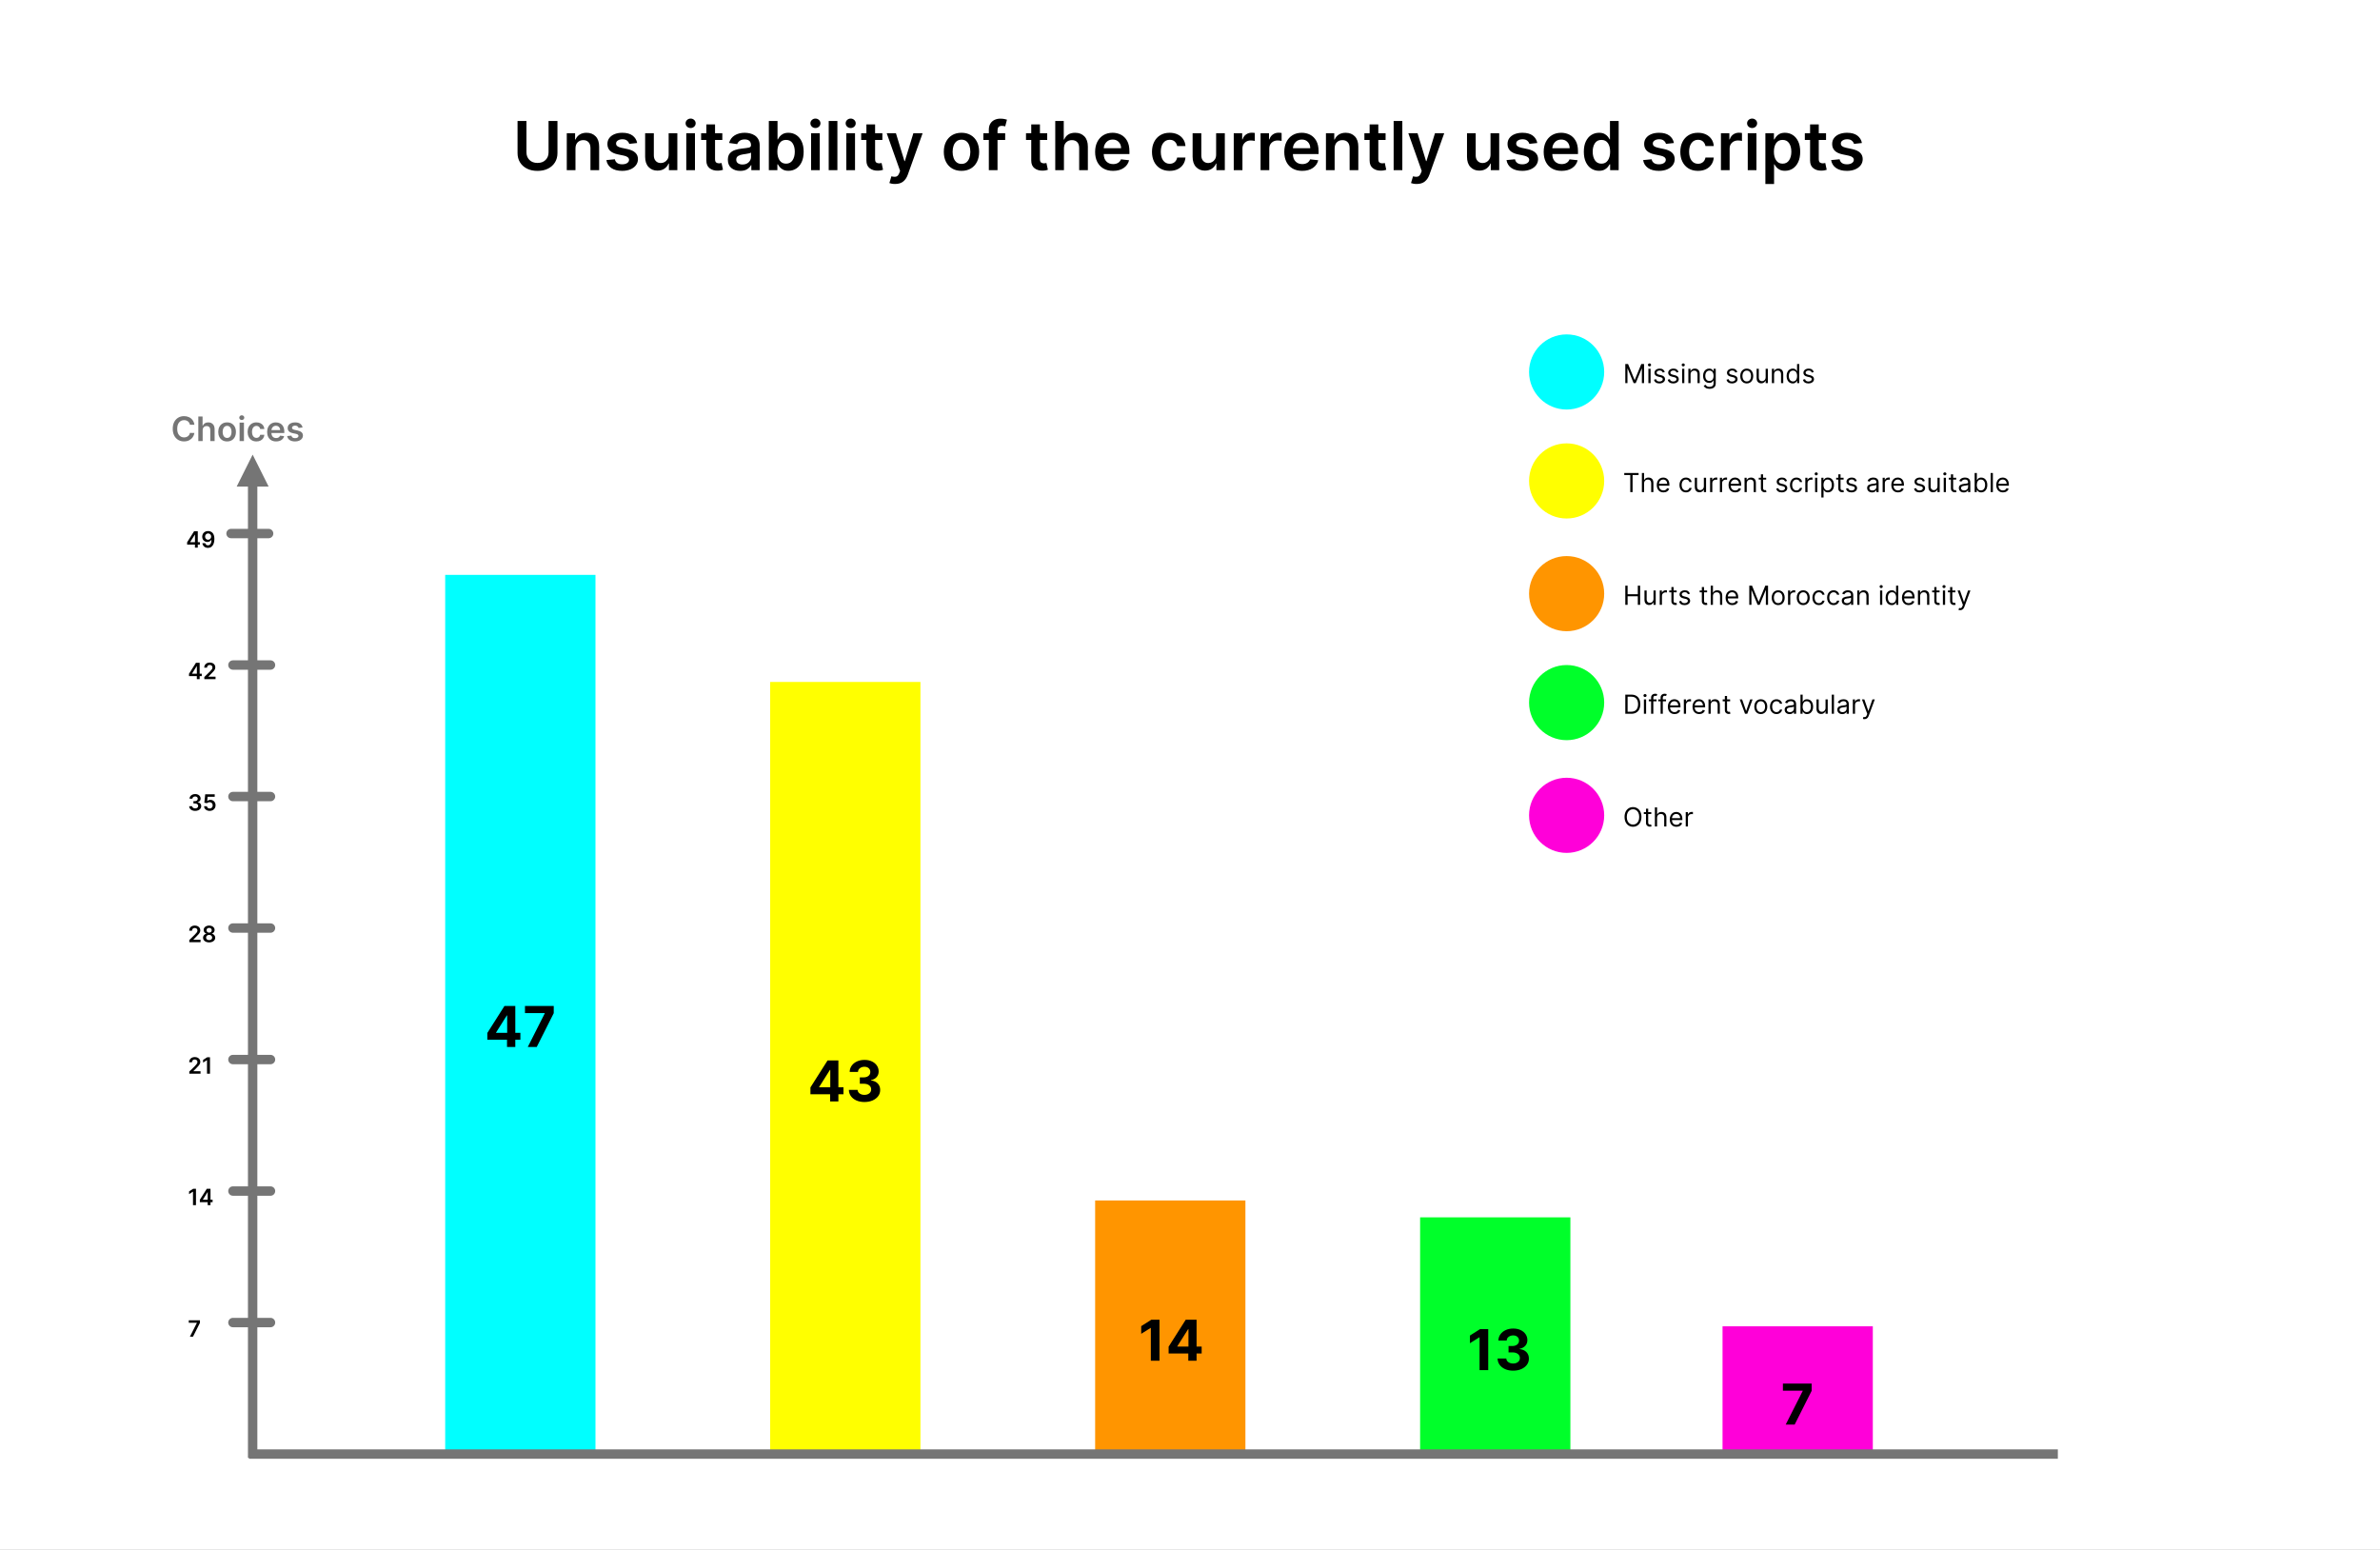 <?xml version="1.0" encoding="utf-8"?>
<svg width="1267px" height="825px" viewBox="0 0 1267 825" version="1.1" xmlns:xlink="http://www.w3.org/1999/xlink" xmlns="http://www.w3.org/2000/svg">
  <rect x="0" y="0" width="1267" height="825" fill="#333333" stroke="none"/>
  <defs>
    <path d="M1267 0L1267 0L1267 825L0 825L0 0L1267 0Z" id="path_1" />
    <path d="M0 0L13 0L13 1.983L0 1.983L0 0Z" id="path_2" />
    <path d="M0 0L1078 0L1078 89L0 89L0 0Z" id="path_3" />
    <path d="M468 0L468 0L468 78L0 78L0 0L468 0Z" id="path_4" />
    <path d="M0 0L399 0L399 21L0 21L0 0Z" id="path_5" />
    <clipPath id="clip_1">
      <use xlink:href="#path_1" clip-rule="evenodd" fill-rule="evenodd" />
    </clipPath>
    <clipPath id="clip_2">
      <use xlink:href="#path_2" clip-rule="evenodd" fill-rule="evenodd" />
    </clipPath>
    <clipPath id="clip_3">
      <use xlink:href="#path_3" clip-rule="evenodd" fill-rule="evenodd" />
    </clipPath>
    <clipPath id="clip_4">
      <use xlink:href="#path_4" clip-rule="evenodd" fill-rule="evenodd" />
    </clipPath>
    <clipPath id="clip_5">
      <use xlink:href="#path_5" clip-rule="evenodd" fill-rule="evenodd" />
    </clipPath>
  </defs>
  <g id="12">
    <path d="M1267 0L1267 0L1267 825L0 825L0 0L1267 0Z" id="12" fill="#FFFFFF" stroke="none" />
    <path d="M134.5 242L143 259L126 259L134.5 242Z" id="Triangle" fill="#757575" fill-rule="evenodd" stroke="none" clip-path="url(#clip_1)" />
    <g id="Group" transform="translate(100 627)" clip-path="url(#clip_1)">
      <path d="M24 7L44 7" id="Line" fill="none" fill-rule="evenodd" stroke="#757575" stroke-width="5" stroke-linecap="round" />
      <g id="14">
        <g transform="translate(0, 2.898)" id="14">
          <path d="M4.325 2.898L4.325 11.625L2.744 11.625L2.744 4.436L2.693 4.436L0.652 5.74L0.652 4.291L2.821 2.898L4.325 2.898ZM6.388 10.006L6.388 8.749L10.091 2.898L12.06 2.898L12.06 8.706L13.176 8.706L13.176 10.006L12.06 10.006L12.06 11.625L10.551 11.625L10.551 10.006L6.388 10.006ZM10.568 8.706L10.568 4.688L10.5 4.688L8.007 8.638L8.007 8.706L10.568 8.706Z" />
        </g>
      </g>
    </g>
    <g id="Group" transform="translate(100 557)" clip-path="url(#clip_1)">
      <path d="M24 7L44 7" id="Line" fill="none" fill-rule="evenodd" stroke="#757575" stroke-width="5" stroke-linecap="round" />
      <g id="21">
        <g transform="translate(0, 2.898)" id="21">
          <path d="M0.776 11.625L0.776 10.483L3.805 7.513Q4.453 6.857 4.781 6.396Q5.109 5.936 5.109 5.391Q5.109 4.773 4.696 4.417Q4.283 4.061 3.661 4.061Q3.009 4.061 2.619 4.451Q2.229 4.841 2.229 5.51L0.724 5.51Q0.724 4.679 1.104 4.065Q1.483 3.452 2.15 3.115Q2.817 2.778 3.682 2.778Q4.56 2.778 5.222 3.107Q5.885 3.435 6.256 4.006Q6.626 4.577 6.626 5.31Q6.626 5.8 6.439 6.273Q6.251 6.746 5.781 7.323Q5.31 7.901 4.462 8.714L2.957 10.244L2.957 10.304L6.759 10.304L6.759 11.625L0.776 11.625ZM11.783 2.898L11.783 11.625L10.202 11.625L10.202 4.436L10.151 4.436L8.109 5.74L8.109 4.291L10.278 2.898L11.783 2.898Z" />
        </g>
      </g>
    </g>
    <g id="Group" transform="translate(100 487)" clip-path="url(#clip_1)">
      <path d="M24 7L44 7" id="Line" fill="none" fill-rule="evenodd" stroke="#757575" stroke-width="5" stroke-linecap="round" />
      <g id="28">
        <g transform="translate(0, 2.898)" id="28">
          <path d="M0.776 11.625L0.776 10.483L3.805 7.513Q4.453 6.857 4.781 6.396Q5.109 5.936 5.109 5.391Q5.109 4.773 4.696 4.417Q4.283 4.061 3.661 4.061Q3.009 4.061 2.619 4.451Q2.229 4.841 2.229 5.51L0.724 5.51Q0.724 4.679 1.104 4.065Q1.483 3.452 2.15 3.115Q2.817 2.778 3.682 2.778Q4.56 2.778 5.222 3.107Q5.885 3.435 6.256 4.006Q6.626 4.577 6.626 5.31Q6.626 5.8 6.439 6.273Q6.251 6.746 5.781 7.323Q5.31 7.901 4.462 8.714L2.957 10.244L2.957 10.304L6.759 10.304L6.759 11.625L0.776 11.625ZM11.335 11.744Q10.385 11.744 9.65 11.425Q8.915 11.105 8.501 10.549Q8.088 9.993 8.088 9.286Q8.088 8.74 8.329 8.278Q8.57 7.815 8.983 7.506Q9.396 7.197 9.912 7.112L9.912 7.053Q9.239 6.903 8.823 6.364Q8.408 5.825 8.412 5.118Q8.412 4.445 8.789 3.916Q9.166 3.388 9.829 3.083Q10.492 2.778 11.335 2.778Q12.175 2.778 12.833 3.083Q13.492 3.388 13.873 3.916Q14.254 4.445 14.254 5.118Q14.25 5.825 13.832 6.364Q13.415 6.903 12.754 7.053L12.754 7.112Q13.261 7.197 13.675 7.506Q14.088 7.815 14.333 8.278Q14.578 8.74 14.578 9.286Q14.578 9.993 14.161 10.549Q13.743 11.105 13.012 11.425Q12.281 11.744 11.335 11.744ZM11.335 10.526Q12.068 10.526 12.509 10.153Q12.95 9.78 12.954 9.175Q12.95 8.553 12.492 8.15Q12.034 7.747 11.335 7.747Q10.628 7.747 10.17 8.148Q9.712 8.548 9.716 9.175Q9.712 9.78 10.153 10.153Q10.594 10.526 11.335 10.526ZM11.335 6.55Q11.932 6.55 12.322 6.194Q12.712 5.838 12.716 5.267Q12.712 4.705 12.328 4.359Q11.945 4.014 11.335 4.014Q10.717 4.014 10.334 4.359Q9.95 4.705 9.955 5.267Q9.95 5.834 10.34 6.192Q10.73 6.55 11.335 6.55Z" />
        </g>
      </g>
    </g>
    <g id="Group" transform="translate(100 417)" clip-path="url(#clip_1)">
      <path d="M24 7L44 7" id="Line" fill="none" fill-rule="evenodd" stroke="#757575" stroke-width="5" stroke-linecap="round" />
      <g id="35">
        <g transform="translate(0, 2.898)" id="35">
          <path d="M3.908 11.744Q2.987 11.744 2.273 11.429Q1.56 11.114 1.144 10.551Q0.729 9.989 0.707 9.251L2.31 9.251Q2.339 9.784 2.793 10.102Q3.247 10.419 3.903 10.419Q4.602 10.419 5.054 10.059Q5.506 9.699 5.501 9.119Q5.506 8.527 5.039 8.152Q4.572 7.777 3.746 7.777L2.974 7.777L2.974 6.558L3.746 6.558Q4.423 6.558 4.852 6.209Q5.28 5.859 5.276 5.288Q5.28 4.739 4.907 4.4Q4.534 4.061 3.925 4.061Q3.32 4.061 2.876 4.381Q2.433 4.7 2.412 5.25L0.891 5.25Q0.908 4.517 1.312 3.961Q1.717 3.405 2.401 3.092Q3.085 2.778 3.933 2.778Q4.807 2.778 5.452 3.104Q6.098 3.43 6.454 3.98Q6.81 4.53 6.805 5.195Q6.81 5.928 6.375 6.428Q5.94 6.929 5.229 7.082L5.229 7.151Q6.145 7.283 6.639 7.832Q7.134 8.382 7.129 9.2Q7.134 9.938 6.716 10.513Q6.298 11.088 5.57 11.416Q4.841 11.744 3.908 11.744ZM11.629 11.744Q10.777 11.744 10.104 11.423Q9.43 11.101 9.034 10.538Q8.638 9.976 8.616 9.251L10.151 9.251Q10.193 9.788 10.615 10.127Q11.037 10.466 11.629 10.466Q12.328 10.466 12.782 9.997Q13.236 9.528 13.232 8.795Q13.236 8.054 12.771 7.577Q12.307 7.099 11.587 7.095Q11.195 7.091 10.815 7.24Q10.436 7.389 10.214 7.632L8.787 7.398L9.243 2.898L14.305 2.898L14.305 4.219L10.551 4.219L10.3 6.533L10.351 6.533Q10.594 6.243 11.037 6.055Q11.48 5.868 12.008 5.868Q12.801 5.868 13.423 6.241Q14.046 6.614 14.403 7.266Q14.761 7.918 14.761 8.757Q14.761 9.622 14.363 10.298Q13.964 10.973 13.259 11.359Q12.554 11.744 11.629 11.744Z" />
        </g>
      </g>
    </g>
    <g id="Group" transform="translate(100 347)" clip-path="url(#clip_1)">
      <path d="M24 7L44 7" id="Line" fill="none" fill-rule="evenodd" stroke="#757575" stroke-width="5" stroke-linecap="round" />
      <g id="42">
        <g transform="translate(0, 2.898)" id="42">
          <path d="M0.618 10.006L0.618 8.749L4.321 2.898L6.29 2.898L6.29 8.706L7.406 8.706L7.406 10.006L6.29 10.006L6.29 11.625L4.781 11.625L4.781 10.006L0.618 10.006ZM4.798 8.706L4.798 4.688L4.73 4.688L2.237 8.638L2.237 8.706L4.798 8.706ZM8.766 11.625L8.766 10.483L11.796 7.513Q12.443 6.857 12.771 6.396Q13.099 5.936 13.099 5.391Q13.099 4.773 12.686 4.417Q12.273 4.061 11.651 4.061Q10.999 4.061 10.609 4.451Q10.219 4.841 10.219 5.51L8.714 5.51Q8.714 4.679 9.094 4.065Q9.473 3.452 10.14 3.115Q10.807 2.778 11.672 2.778Q12.55 2.778 13.212 3.107Q13.875 3.435 14.246 4.006Q14.617 4.577 14.617 5.31Q14.617 5.8 14.429 6.273Q14.242 6.746 13.771 7.323Q13.3 7.901 12.452 8.714L10.947 10.244L10.947 10.304L14.749 10.304L14.749 11.625L8.766 11.625Z" />
        </g>
      </g>
    </g>
    <g id="Group" transform="translate(99 277)" clip-path="url(#clip_1)">
      <path d="M24 7L44 7" id="Line" fill="none" fill-rule="evenodd" stroke="#757575" stroke-width="5" stroke-linecap="round" />
      <g id="49">
        <g transform="translate(0, 2.898)" id="49">
          <path d="M0.618 10.006L0.618 8.749L4.321 2.898L6.29 2.898L6.29 8.706L7.406 8.706L7.406 10.006L6.29 10.006L6.29 11.625L4.781 11.625L4.781 10.006L0.618 10.006ZM4.798 8.706L4.798 4.688L4.73 4.688L2.237 8.638L2.237 8.706L4.798 8.706ZM11.796 2.778Q12.422 2.783 13.016 2.998Q13.611 3.213 14.088 3.697Q14.565 4.18 14.847 4.99Q15.128 5.8 15.128 6.993Q15.132 8.493 14.712 9.556Q14.293 10.619 13.523 11.182Q12.754 11.744 11.706 11.744Q10.879 11.744 10.242 11.421Q9.605 11.097 9.213 10.532Q8.821 9.967 8.732 9.247L10.287 9.247Q10.406 9.767 10.773 10.072Q11.139 10.376 11.706 10.376Q12.609 10.376 13.099 9.586Q13.589 8.795 13.594 7.398L13.534 7.398Q13.219 7.96 12.639 8.282Q12.06 8.604 11.352 8.604Q10.589 8.604 9.976 8.237Q9.362 7.871 9.006 7.232Q8.651 6.592 8.646 5.77Q8.646 4.918 9.04 4.238Q9.435 3.558 10.142 3.164Q10.849 2.77 11.796 2.778ZM11.8 4.057Q11.339 4.057 10.973 4.281Q10.607 4.504 10.393 4.886Q10.18 5.267 10.18 5.736Q10.185 6.2 10.391 6.58Q10.598 6.959 10.958 7.18Q11.318 7.402 11.783 7.402Q12.243 7.402 12.614 7.17Q12.984 6.938 13.204 6.556Q13.423 6.175 13.419 5.723Q13.419 5.276 13.208 4.896Q12.997 4.517 12.633 4.287Q12.268 4.057 11.8 4.057Z" />
        </g>
      </g>
    </g>
    <g id="Group" transform="translate(100 697)" clip-path="url(#clip_1)">
      <path d="M24 7L44 7" id="Line" fill="none" fill-rule="evenodd" stroke="#757575" stroke-width="5" stroke-linecap="round" />
      <g id="7">
        <g transform="translate(0, 2.898)" id="7">
          <path d="M1.095 11.625L4.807 4.278L4.807 4.219L0.499 4.219L0.499 2.898L6.443 2.898L6.443 4.249L2.736 11.625L1.095 11.625Z" />
        </g>
      </g>
    </g>
    <path d="M134.5 259.432L134.5 773.5" id="Line" fill="none" fill-rule="evenodd" stroke="#757575" stroke-width="5" stroke-linecap="square" clip-path="url(#clip_1)" />
    <g id="Group" transform="translate(103 306)" clip-path="url(#clip_1)">
      <g id="Group">
        <path d="M134 0L214 0L214 466L134 466L134 0Z" id="Rectangle" fill="#00FFFF" fill-rule="evenodd" stroke="none" />
        <g id="46" transform="translate(155 215)">
          <g transform="translate(0, 7.244)" id="47">
            <path d="M1.438 25.227L1.438 21.595L10.547 7.244L16.321 7.244L16.321 21.53L19.027 21.53L19.027 25.227L16.321 25.227L16.321 29.062L11.911 29.062L11.911 25.227L1.438 25.227ZM11.996 21.53L11.996 12.273L11.825 12.273L6.083 21.36L6.083 21.53L11.996 21.53ZM22.969 29.062L32.014 11.165L32.014 11.016L21.477 11.016L21.477 7.244L36.786 7.244L36.786 11.069L27.731 29.062L22.969 29.062Z" />
          </g>
        </g>
      </g>
    </g>
    <g id="Group" transform="translate(410 363)" clip-path="url(#clip_1)">
      <g id="Group">
        <path d="M0 0L80 0L80 411L0 411L0 0Z" id="Rectangle" fill="#FFFF00" fill-rule="evenodd" stroke="none" />
        <g id="44" transform="translate(20 187)">
          <g transform="translate(0, 7.244)" id="43">
            <path d="M1.438 25.227L1.438 21.595L10.547 7.244L16.321 7.244L16.321 21.53L19.027 21.53L19.027 25.227L16.321 25.227L16.321 29.062L11.911 29.062L11.911 25.227L1.438 25.227ZM11.996 21.53L11.996 12.273L11.825 12.273L6.083 21.36L6.083 21.53L11.996 21.53ZM30.171 29.361Q27.773 29.361 25.92 28.541Q24.066 27.72 23.001 26.261Q21.935 24.801 21.893 22.894L26.538 22.894Q26.602 24.087 27.63 24.822Q28.658 25.558 30.181 25.558Q31.768 25.558 32.775 24.742Q33.782 23.928 33.771 22.628Q33.782 21.307 32.701 20.471Q31.619 19.634 29.766 19.634L27.731 19.634L27.731 16.246L29.766 16.246Q31.342 16.246 32.333 15.453Q33.324 14.659 33.313 13.37Q33.324 12.134 32.466 11.367Q31.609 10.6 30.213 10.6Q28.796 10.6 27.795 11.346Q26.793 12.092 26.751 13.338L22.329 13.338Q22.361 11.452 23.405 10.009Q24.45 8.565 26.223 7.756Q27.997 6.946 30.234 6.946Q32.493 6.946 34.187 7.766Q35.881 8.587 36.824 9.977Q37.766 11.367 37.756 13.093Q37.766 14.925 36.621 16.151Q35.476 17.376 33.644 17.706L33.644 17.876Q36.051 18.175 37.314 19.538Q38.576 20.902 38.565 22.937Q38.576 24.801 37.495 26.25Q36.413 27.699 34.517 28.53Q32.621 29.361 30.171 29.361Z" />
          </g>
        </g>
      </g>
    </g>
    <g id="Group" transform="translate(583 639)" clip-path="url(#clip_1)">
      <g id="Group">
        <path d="M0 0L80 0L80 135L0 135L0 0Z" id="Rectangle" fill="#FF9500" fill-rule="evenodd" stroke="none" />
        <g id="43" transform="translate(23 49)">
          <g transform="translate(0, 7.244)" id="14">
            <path d="M11.261 7.244L11.261 29.062L6.648 29.062L6.648 11.623L6.52 11.623L1.523 14.755L1.523 10.664L6.925 7.244L11.261 7.244ZM16.119 25.227L16.119 21.595L25.227 7.244L31.001 7.244L31.001 21.53L33.707 21.53L33.707 25.227L31.001 25.227L31.001 29.062L26.591 29.062L26.591 25.227L16.119 25.227ZM26.676 21.53L26.676 12.273L26.506 12.273L20.764 21.36L20.764 21.53L26.676 21.53Z" />
          </g>
        </g>
      </g>
    </g>
    <g id="Group" transform="translate(756 648)" clip-path="url(#clip_1)">
      <g id="Group">
        <path d="M0 0L80 0L80 126L0 126L0 0Z" id="Rectangle" fill="#00FF2A" fill-rule="evenodd" stroke="none" />
      </g>
      <g id="Group" transform="translate(25 45)">
        <path d="M136 13L216 13L216 81L136 81L136 13Z" id="Rectangle" fill="#FF00D9" fill-rule="evenodd" stroke="none" />
        <g id="25" transform="translate(167 29)">
          <g transform="translate(0, 7.244)" id="7">
            <path d="M2.631 29.062L11.676 11.165L11.676 11.016L1.14 11.016L1.14 7.244L16.449 7.244L16.449 11.069L7.393 29.062L2.631 29.062Z" />
          </g>
        </g>
        <g id="25">
          <g transform="translate(0, 7.244)" id="13">
            <path d="M11.261 7.244L11.261 29.062L6.648 29.062L6.648 11.623L6.52 11.623L1.523 14.755L1.523 10.664L6.925 7.244L11.261 7.244ZM24.514 29.361Q22.116 29.361 20.263 28.541Q18.409 27.72 17.344 26.261Q16.278 24.801 16.236 22.894L20.881 22.894Q20.945 24.087 21.973 24.822Q23.001 25.558 24.524 25.558Q26.111 25.558 27.118 24.742Q28.125 23.928 28.114 22.628Q28.125 21.307 27.044 20.471Q25.962 19.634 24.109 19.634L22.074 19.634L22.074 16.246L24.109 16.246Q25.685 16.246 26.676 15.453Q27.667 14.659 27.656 13.37Q27.667 12.134 26.809 11.367Q25.952 10.6 24.556 10.6Q23.139 10.6 22.138 11.346Q21.136 12.092 21.094 13.338L16.673 13.338Q16.704 11.452 17.749 10.009Q18.793 8.565 20.566 7.756Q22.34 6.946 24.577 6.946Q26.836 6.946 28.53 7.766Q30.224 8.587 31.166 9.977Q32.109 11.367 32.099 13.093Q32.109 14.925 30.964 16.151Q29.819 17.376 27.986 17.706L27.986 17.876Q30.394 18.175 31.657 19.538Q32.919 20.902 32.908 22.937Q32.919 24.801 31.838 26.25Q30.756 27.699 28.86 28.53Q26.964 29.361 24.514 29.361Z" />
          </g>
        </g>
        <g id="8" clip-path="url(#clip_2)" transform="translate(170 63.322)">
          <g transform="translate(2.535, 2.898)" id="8">
            <path d="M3.963 11.744Q2.979 11.744 2.214 11.423Q1.449 11.101 1.014 10.543Q0.58 9.984 0.58 9.277Q0.58 8.732 0.829 8.273Q1.078 7.815 1.509 7.511Q1.939 7.206 2.472 7.121L2.472 7.061Q1.777 6.92 1.338 6.381Q0.899 5.842 0.903 5.126Q0.903 4.449 1.3 3.918Q1.696 3.388 2.388 3.083Q3.081 2.778 3.963 2.778Q4.845 2.778 5.538 3.083Q6.23 3.388 6.629 3.918Q7.027 4.449 7.027 5.126Q7.023 5.847 6.584 6.384Q6.145 6.92 5.459 7.061L5.459 7.121Q5.983 7.206 6.411 7.511Q6.839 7.815 7.095 8.273Q7.351 8.732 7.351 9.277Q7.351 9.984 6.914 10.543Q6.477 11.101 5.712 11.423Q4.947 11.744 3.963 11.744ZM3.963 10.389Q4.619 10.389 5.024 10.038Q5.429 9.686 5.429 9.132Q5.429 8.565 5.013 8.199Q4.598 7.832 3.963 7.832Q3.328 7.832 2.913 8.199Q2.497 8.565 2.497 9.132Q2.497 9.686 2.902 10.038Q3.307 10.389 3.963 10.389ZM3.963 6.49Q4.513 6.49 4.869 6.162Q5.224 5.834 5.224 5.318Q5.224 4.811 4.873 4.489Q4.521 4.168 3.963 4.168Q3.405 4.168 3.053 4.487Q2.702 4.807 2.702 5.318Q2.702 5.834 3.055 6.162Q3.409 6.49 3.963 6.49Z" />
          </g>
        </g>
      </g>
    </g>
    <path d="M1093 774L135 774" id="Line" fill="none" fill-rule="evenodd" stroke="#757575" stroke-width="5" stroke-linecap="square" clip-path="url(#clip_1)" />
    <g id="If-a-new-writing-system-for-Da" clip-path="url(#clip_3)" transform="translate(94 47)">
      <g transform="translate(178.936, 8.693)" id="Unsuitability-of-the-currently-used-scripts">
        <path d="M19.087 8.693L23.829 8.693L23.829 25.798Q23.829 28.611 22.5 30.746Q21.171 32.881 18.786 34.076Q16.402 35.271 13.206 35.271Q10.01 35.271 7.619 34.076Q5.229 32.881 3.906 30.746Q2.582 28.611 2.582 25.798L2.582 8.693L7.325 8.693L7.325 25.402Q7.325 27.869 8.917 29.454Q10.508 31.04 13.206 31.04Q15.903 31.04 17.495 29.454Q19.087 27.869 19.087 25.402L19.087 8.693ZM33.418 23.369L33.418 34.875L28.79 34.875L28.79 15.239L33.213 15.239L33.213 18.575L33.443 18.575Q34.121 16.939 35.61 15.961Q37.099 14.983 39.298 14.983Q42.341 14.983 44.188 16.913Q46.035 18.844 46.023 22.372L46.023 34.875L41.395 34.875L41.395 23.088Q41.395 21.119 40.379 20.007Q39.362 18.895 37.572 18.895Q35.744 18.895 34.581 20.065Q33.418 21.234 33.418 23.369ZM66.26 20.429L62.041 20.889Q61.773 19.918 60.897 19.176Q60.021 18.435 58.423 18.435Q56.979 18.435 56.001 19.061Q55.023 19.688 55.035 20.685Q55.023 21.541 55.668 22.084Q56.314 22.628 57.81 22.96L61.159 23.676Q66.669 24.878 66.682 28.994Q66.682 30.848 65.608 32.261Q64.534 33.673 62.642 34.466Q60.75 35.258 58.295 35.258Q54.678 35.258 52.492 33.737Q50.305 32.216 49.871 29.518L54.383 29.084Q54.984 31.768 58.283 31.768Q59.932 31.768 60.935 31.097Q61.939 30.426 61.939 29.416Q61.939 27.767 59.293 27.179L55.943 26.476Q53.118 25.888 51.763 24.488Q50.408 23.088 50.42 20.94Q50.42 19.125 51.418 17.789Q52.415 16.453 54.205 15.718Q55.994 14.983 58.359 14.983Q61.811 14.983 63.799 16.459Q65.787 17.936 66.26 20.429ZM83.02 26.616L83.02 15.239L87.648 15.239L87.648 34.875L83.16 34.875L83.16 31.385L82.956 31.385Q82.291 33.034 80.776 34.082Q79.261 35.131 77.05 35.131Q74.16 35.131 72.332 33.207Q70.504 31.283 70.504 27.741L70.504 15.239L75.132 15.239L75.132 27.026Q75.132 28.892 76.155 29.991Q77.178 31.091 78.84 31.091Q79.862 31.091 80.821 30.592Q81.78 30.094 82.4 29.103Q83.02 28.112 83.02 26.616ZM92.403 34.875L92.403 15.239L97.031 15.239L97.031 34.875L92.403 34.875ZM94.73 12.452Q93.618 12.452 92.832 11.717Q92.046 10.982 92.046 9.946Q92.046 8.898 92.832 8.163Q93.618 7.428 94.73 7.428Q95.829 7.428 96.616 8.163Q97.402 8.898 97.402 9.946Q97.402 10.982 96.616 11.717Q95.829 12.452 94.73 12.452ZM111.592 15.239L111.592 18.818L107.719 18.818L107.719 28.969Q107.719 30.362 108.332 30.803Q108.946 31.244 109.815 31.244Q110.25 31.244 110.614 31.18Q110.979 31.116 111.17 31.065L111.95 34.683Q111.58 34.811 110.896 34.965Q110.212 35.118 109.227 35.144Q106.619 35.22 104.849 33.865Q103.078 32.51 103.091 29.736L103.091 18.818L100.304 18.818L100.304 15.239L103.091 15.239L103.091 10.534L107.719 10.534L107.719 15.239L111.592 15.239ZM121.116 35.271Q118.304 35.271 116.425 33.763Q114.545 32.254 114.545 29.365Q114.545 27.153 115.613 25.933Q116.68 24.712 118.387 24.155Q120.094 23.599 121.999 23.395Q124.594 23.114 125.725 22.871Q126.857 22.628 126.857 21.631L126.857 21.554Q126.857 20.109 126 19.317Q125.143 18.524 123.533 18.524Q121.832 18.524 120.842 19.266Q119.851 20.007 119.506 21.017L115.185 20.403Q115.952 17.719 118.183 16.351Q120.413 14.983 123.507 14.983Q124.913 14.983 126.32 15.315Q127.726 15.648 128.896 16.415Q130.065 17.182 130.775 18.486Q131.484 19.79 131.484 21.733L131.484 34.875L127.036 34.875L127.036 32.178L126.882 32.178Q126.256 33.418 124.843 34.344Q123.43 35.271 121.116 35.271ZM122.318 31.871Q124.415 31.871 125.642 30.669Q126.869 29.467 126.869 27.831L126.869 25.517Q126.575 25.76 125.789 25.945Q125.003 26.131 124.121 26.259Q123.239 26.386 122.625 26.476Q121.078 26.693 120.043 27.326Q119.007 27.959 119.007 29.288Q119.007 30.567 119.94 31.219Q120.874 31.871 122.318 31.871ZM136.355 34.875L136.355 8.693L140.983 8.693L140.983 18.486L141.175 18.486Q141.533 17.77 142.178 16.958Q142.824 16.146 143.942 15.565Q145.061 14.983 146.787 14.983Q149.063 14.983 150.897 16.146Q152.732 17.31 153.812 19.56Q154.892 21.81 154.892 25.082Q154.892 28.317 153.831 30.579Q152.77 32.842 150.942 34.031Q149.114 35.22 146.8 35.22Q145.112 35.22 144 34.658Q142.888 34.095 142.217 33.296Q141.545 32.497 141.175 31.781L140.906 31.781L140.906 34.875L136.355 34.875ZM140.893 25.057Q140.893 27.908 142.095 29.666Q143.297 31.423 145.509 31.423Q147.797 31.423 148.986 29.621Q150.175 27.818 150.175 25.057Q150.175 22.308 148.999 20.544Q147.822 18.78 145.509 18.78Q143.271 18.78 142.082 20.486Q140.893 22.193 140.893 25.057ZM158.842 34.875L158.842 15.239L163.47 15.239L163.47 34.875L158.842 34.875ZM161.169 12.452Q160.057 12.452 159.271 11.717Q158.484 10.982 158.484 9.946Q158.484 8.898 159.271 8.163Q160.057 7.428 161.169 7.428Q162.268 7.428 163.055 8.163Q163.841 8.898 163.841 9.946Q163.841 10.982 163.055 11.717Q162.268 12.452 161.169 12.452ZM172.854 8.693L172.854 34.875L168.226 34.875L168.226 8.693L172.854 8.693ZM177.609 34.875L177.609 15.239L182.237 15.239L182.237 34.875L177.609 34.875ZM179.936 12.452Q178.824 12.452 178.038 11.717Q177.251 10.982 177.251 9.946Q177.251 8.898 178.038 8.163Q178.824 7.428 179.936 7.428Q181.036 7.428 181.822 8.163Q182.608 8.898 182.608 9.946Q182.608 10.982 181.822 11.717Q181.036 12.452 179.936 12.452ZM196.798 15.239L196.798 18.818L192.925 18.818L192.925 28.969Q192.925 30.362 193.538 30.803Q194.152 31.244 195.021 31.244Q195.456 31.244 195.82 31.18Q196.185 31.116 196.376 31.065L197.156 34.683Q196.786 34.811 196.102 34.965Q195.418 35.118 194.433 35.144Q191.825 35.22 190.055 33.865Q188.284 32.51 188.297 29.736L188.297 18.818L185.51 18.818L185.51 15.239L188.297 15.239L188.297 10.534L192.925 10.534L192.925 15.239L196.798 15.239ZM203.548 42.239Q202.602 42.239 201.803 42.092Q201.004 41.945 200.531 41.753L201.605 38.148Q203.126 38.582 204.162 38.301Q205.197 38.02 205.837 36.345L206.233 35.284L199.112 15.239L204.021 15.239L208.547 30.068L208.751 30.068L213.29 15.239L218.212 15.239L210.349 37.253Q209.518 39.605 207.889 40.922Q206.259 42.239 203.548 42.239ZM238.909 35.258Q236.033 35.258 233.923 33.993Q231.814 32.727 230.657 30.445Q229.5 28.163 229.5 25.134Q229.5 22.091 230.657 19.809Q231.814 17.527 233.923 16.255Q236.033 14.983 238.909 14.983Q241.786 14.983 243.901 16.255Q246.017 17.527 247.168 19.809Q248.318 22.091 248.318 25.134Q248.318 28.163 247.168 30.445Q246.017 32.727 243.901 33.993Q241.786 35.258 238.909 35.258ZM238.935 31.551Q240.507 31.551 241.549 30.695Q242.591 29.838 243.109 28.374Q243.626 26.91 243.626 25.121Q243.626 23.318 243.109 21.854Q242.591 20.391 241.549 19.521Q240.507 18.652 238.935 18.652Q237.349 18.652 236.295 19.521Q235.24 20.391 234.716 21.854Q234.192 23.318 234.192 25.121Q234.192 26.91 234.716 28.374Q235.24 29.838 236.295 30.695Q237.349 31.551 238.935 31.551ZM262.176 15.239L262.176 18.818L258.098 18.818L258.098 34.875L253.47 34.875L253.47 18.818L250.568 18.818L250.568 15.239L253.47 15.239L253.47 13.385Q253.47 11.403 254.295 10.087Q255.119 8.77 256.513 8.118Q257.906 7.466 259.607 7.466Q260.808 7.466 261.741 7.658Q262.675 7.849 263.122 8.003L262.189 11.582Q261.908 11.493 261.46 11.397Q261.013 11.301 260.463 11.301Q259.172 11.301 258.635 11.921Q258.098 12.541 258.098 13.692L258.098 15.239L262.176 15.239ZM284.548 15.239L284.548 18.818L280.675 18.818L280.675 28.969Q280.675 30.362 281.288 30.803Q281.902 31.244 282.771 31.244Q283.206 31.244 283.57 31.18Q283.935 31.116 284.126 31.065L284.906 34.683Q284.535 34.811 283.852 34.965Q283.168 35.118 282.183 35.144Q279.575 35.22 277.805 33.865Q276.034 32.51 276.047 29.736L276.047 18.818L273.26 18.818L273.26 15.239L276.047 15.239L276.047 10.534L280.675 10.534L280.675 15.239L284.548 15.239ZM293.459 23.369L293.459 34.875L288.831 34.875L288.831 8.693L293.357 8.693L293.357 18.575L293.587 18.575Q294.264 16.901 295.715 15.942Q297.166 14.983 299.429 14.983Q302.484 14.983 304.338 16.901Q306.192 18.818 306.192 22.372L306.192 34.875L301.564 34.875L301.564 23.088Q301.564 21.107 300.548 20.001Q299.531 18.895 297.703 18.895Q295.849 18.895 294.654 20.065Q293.459 21.234 293.459 23.369ZM319.589 35.258Q316.636 35.258 314.495 34.019Q312.354 32.778 311.203 30.516Q310.053 28.253 310.053 25.172Q310.053 22.142 311.203 19.847Q312.354 17.553 314.444 16.268Q316.534 14.983 319.347 14.983Q321.763 14.983 323.808 16.025Q325.854 17.067 327.087 19.259Q328.321 21.452 328.321 24.903L328.321 26.322L314.642 26.322Q314.68 28.841 316.042 30.247Q317.403 31.653 319.653 31.653Q321.149 31.653 322.242 31.008Q323.335 30.362 323.808 29.122L328.129 29.608Q327.516 32.165 325.272 33.712Q323.028 35.258 319.589 35.258ZM314.655 23.203L323.885 23.203Q323.872 21.196 322.638 19.892Q321.405 18.588 319.411 18.588Q317.339 18.588 316.048 19.956Q314.757 21.324 314.655 23.203ZM349.734 35.258Q346.807 35.258 344.697 33.967Q342.588 32.676 341.457 30.388Q340.325 28.099 340.325 25.134Q340.325 22.129 341.476 19.847Q342.626 17.565 344.729 16.274Q346.832 14.983 349.709 14.983Q352.112 14.983 353.953 15.859Q355.794 16.734 356.893 18.32Q357.993 19.905 358.146 22.04L353.723 22.04Q353.455 20.621 352.451 19.668Q351.447 18.716 349.773 18.716Q347.638 18.716 346.327 20.397Q345.017 22.078 345.017 25.057Q345.017 28.061 346.315 29.774Q347.612 31.487 349.773 31.487Q351.294 31.487 352.361 30.618Q353.429 29.749 353.723 28.163L358.146 28.163Q357.98 30.247 356.919 31.845Q355.858 33.443 354.03 34.351Q352.202 35.258 349.734 35.258ZM374.472 26.616L374.472 15.239L379.099 15.239L379.099 34.875L374.612 34.875L374.612 31.385L374.408 31.385Q373.743 33.034 372.228 34.082Q370.713 35.131 368.501 35.131Q365.612 35.131 363.784 33.207Q361.956 31.283 361.956 27.741L361.956 15.239L366.584 15.239L366.584 27.026Q366.584 28.892 367.607 29.991Q368.629 31.091 370.291 31.091Q371.314 31.091 372.273 30.592Q373.232 30.094 373.852 29.103Q374.472 28.112 374.472 26.616ZM383.855 34.875L383.855 15.239L388.342 15.239L388.342 18.511L388.547 18.511Q389.084 16.798 390.394 15.878Q391.704 14.957 393.392 14.957Q393.776 14.957 394.255 14.989Q394.734 15.021 395.054 15.085L395.054 19.342Q394.76 19.24 394.127 19.157Q393.494 19.074 392.906 19.074Q391.001 19.074 389.742 20.269Q388.483 21.465 388.483 23.331L388.483 34.875L383.855 34.875ZM398.135 34.875L398.135 15.239L402.622 15.239L402.622 18.511L402.827 18.511Q403.364 16.798 404.674 15.878Q405.984 14.957 407.672 14.957Q408.055 14.957 408.535 14.989Q409.014 15.021 409.334 15.085L409.334 19.342Q409.04 19.24 408.407 19.157Q407.774 19.074 407.186 19.074Q405.281 19.074 404.022 20.269Q402.763 21.465 402.763 23.331L402.763 34.875L398.135 34.875ZM420.29 35.258Q417.337 35.258 415.195 34.019Q413.054 32.778 411.903 30.516Q410.753 28.253 410.753 25.172Q410.753 22.142 411.903 19.847Q413.054 17.553 415.144 16.268Q417.234 14.983 420.047 14.983Q422.463 14.983 424.508 16.025Q426.554 17.067 427.788 19.259Q429.021 21.452 429.021 24.903L429.021 26.322L415.342 26.322Q415.381 28.841 416.742 30.247Q418.104 31.653 420.354 31.653Q421.849 31.653 422.942 31.008Q424.035 30.362 424.508 29.122L428.829 29.608Q428.216 32.165 425.972 33.712Q423.729 35.258 420.29 35.258ZM415.355 23.203L424.585 23.203Q424.572 21.196 423.339 19.892Q422.105 18.588 420.111 18.588Q418.04 18.588 416.749 19.956Q415.457 21.324 415.355 23.203ZM437.561 23.369L437.561 34.875L432.933 34.875L432.933 15.239L437.356 15.239L437.356 18.575L437.587 18.575Q438.264 16.939 439.753 15.961Q441.243 14.983 443.442 14.983Q446.484 14.983 448.332 16.913Q450.179 18.844 450.166 22.372L450.166 34.875L445.538 34.875L445.538 23.088Q445.538 21.119 444.522 20.007Q443.506 18.895 441.716 18.895Q439.888 18.895 438.724 20.065Q437.561 21.234 437.561 23.369ZM464.689 15.239L464.689 18.818L460.815 18.818L460.815 28.969Q460.815 30.362 461.429 30.803Q462.043 31.244 462.912 31.244Q463.347 31.244 463.711 31.18Q464.075 31.116 464.267 31.065L465.047 34.683Q464.676 34.811 463.992 34.965Q463.308 35.118 462.324 35.144Q459.716 35.22 457.945 33.865Q456.175 32.51 456.187 29.736L456.187 18.818L453.401 18.818L453.401 15.239L456.187 15.239L456.187 10.534L460.815 10.534L460.815 15.239L464.689 15.239ZM473.599 8.693L473.599 34.875L468.972 34.875L468.972 8.693L473.599 8.693ZM481.231 42.239Q480.285 42.239 479.486 42.092Q478.687 41.945 478.214 41.753L479.288 38.148Q480.81 38.582 481.845 38.301Q482.881 38.02 483.52 36.345L483.916 35.284L476.795 15.239L481.704 15.239L486.23 30.068L486.435 30.068L490.973 15.239L495.895 15.239L488.033 37.253Q487.202 39.605 485.572 40.922Q483.942 42.239 481.231 42.239ZM520.543 26.616L520.543 15.239L525.17 15.239L525.17 34.875L520.683 34.875L520.683 31.385L520.479 31.385Q519.814 33.034 518.299 34.082Q516.784 35.131 514.572 35.131Q511.683 35.131 509.855 33.207Q508.027 31.283 508.027 27.741L508.027 15.239L512.655 15.239L512.655 27.026Q512.655 28.892 513.677 29.991Q514.7 31.091 516.362 31.091Q517.385 31.091 518.344 30.592Q519.302 30.094 519.922 29.103Q520.543 28.112 520.543 26.616ZM545.446 20.429L541.227 20.889Q540.959 19.918 540.083 19.176Q539.207 18.435 537.609 18.435Q536.165 18.435 535.187 19.061Q534.209 19.688 534.221 20.685Q534.209 21.541 534.854 22.084Q535.5 22.628 536.996 22.96L540.345 23.676Q545.855 24.878 545.868 28.994Q545.868 30.848 544.794 32.261Q543.72 33.673 541.828 34.466Q539.936 35.258 537.481 35.258Q533.864 35.258 531.677 33.737Q529.491 32.216 529.057 29.518L533.57 29.084Q534.17 31.768 537.469 31.768Q539.118 31.768 540.121 31.097Q541.125 30.426 541.125 29.416Q541.125 27.767 538.479 27.179L535.129 26.476Q532.304 25.888 530.949 24.488Q529.594 23.088 529.606 20.94Q529.606 19.125 530.604 17.789Q531.601 16.453 533.391 15.718Q535.18 14.983 537.545 14.983Q540.997 14.983 542.985 16.459Q544.973 17.936 545.446 20.429ZM558.383 35.258Q555.43 35.258 553.289 34.019Q551.148 32.778 549.997 30.516Q548.847 28.253 548.847 25.172Q548.847 22.142 549.997 19.847Q551.148 17.553 553.238 16.268Q555.328 14.983 558.141 14.983Q560.557 14.983 562.602 16.025Q564.648 17.067 565.881 19.259Q567.115 21.452 567.115 24.903L567.115 26.322L553.436 26.322Q553.474 28.841 554.836 30.247Q556.197 31.653 558.447 31.653Q559.943 31.653 561.036 31.008Q562.129 30.362 562.602 29.122L566.923 29.608Q566.31 32.165 564.066 33.712Q561.822 35.258 558.383 35.258ZM553.449 23.203L562.679 23.203Q562.666 21.196 561.432 19.892Q560.199 18.588 558.204 18.588Q556.133 18.588 554.842 19.956Q553.551 21.324 553.449 23.203ZM578.314 35.22Q576 35.22 574.172 34.031Q572.344 32.842 571.283 30.579Q570.222 28.317 570.222 25.082Q570.222 21.81 571.302 19.56Q572.382 17.31 574.223 16.146Q576.064 14.983 578.327 14.983Q580.065 14.983 581.171 15.565Q582.277 16.146 582.935 16.958Q583.594 17.77 583.939 18.486L584.131 18.486L584.131 8.693L588.771 8.693L588.771 34.875L584.22 34.875L584.22 31.781L583.939 31.781Q583.581 32.497 582.903 33.296Q582.226 34.095 581.114 34.658Q580.001 35.22 578.314 35.22ZM579.605 31.423Q581.817 31.423 583.018 29.666Q584.22 27.908 584.22 25.057Q584.22 22.193 583.031 20.486Q581.842 18.78 579.605 18.78Q577.291 18.78 576.115 20.544Q574.939 22.308 574.939 25.057Q574.939 27.818 576.128 29.621Q577.317 31.423 579.605 31.423ZM618.175 20.429L613.956 20.889Q613.688 19.918 612.812 19.176Q611.936 18.435 610.338 18.435Q608.893 18.435 607.915 19.061Q606.938 19.688 606.95 20.685Q606.938 21.541 607.583 22.084Q608.229 22.628 609.724 22.96L613.074 23.676Q618.584 24.878 618.597 28.994Q618.597 30.848 617.523 32.261Q616.449 33.673 614.557 34.466Q612.665 35.258 610.21 35.258Q606.592 35.258 604.406 33.737Q602.22 32.216 601.786 29.518L606.298 29.084Q606.899 31.768 610.197 31.768Q611.847 31.768 612.85 31.097Q613.854 30.426 613.854 29.416Q613.854 27.767 611.207 27.179L607.858 26.476Q605.033 25.888 603.678 24.488Q602.322 23.088 602.335 20.94Q602.335 19.125 603.332 17.789Q604.33 16.453 606.119 15.718Q607.909 14.983 610.274 14.983Q613.726 14.983 615.714 16.459Q617.702 17.936 618.175 20.429ZM630.984 35.258Q628.057 35.258 625.947 33.967Q623.838 32.676 622.707 30.388Q621.575 28.099 621.575 25.134Q621.575 22.129 622.726 19.847Q623.876 17.565 625.979 16.274Q628.082 14.983 630.959 14.983Q633.362 14.983 635.203 15.859Q637.044 16.734 638.143 18.32Q639.243 19.905 639.396 22.04L634.973 22.04Q634.705 20.621 633.701 19.668Q632.697 18.716 631.023 18.716Q628.888 18.716 627.577 20.397Q626.267 22.078 626.267 25.057Q626.267 28.061 627.565 29.774Q628.862 31.487 631.023 31.487Q632.544 31.487 633.612 30.618Q634.679 29.749 634.973 28.163L639.396 28.163Q639.23 30.247 638.169 31.845Q637.108 33.443 635.28 34.351Q633.452 35.258 630.984 35.258ZM643.206 34.875L643.206 15.239L647.693 15.239L647.693 18.511L647.898 18.511Q648.435 16.798 649.745 15.878Q651.055 14.957 652.743 14.957Q653.126 14.957 653.606 14.989Q654.085 15.021 654.405 15.085L654.405 19.342Q654.111 19.24 653.478 19.157Q652.845 19.074 652.257 19.074Q650.352 19.074 649.093 20.269Q647.834 21.465 647.834 23.331L647.834 34.875L643.206 34.875ZM657.486 34.875L657.486 15.239L662.114 15.239L662.114 34.875L657.486 34.875ZM659.813 12.452Q658.7 12.452 657.914 11.717Q657.128 10.982 657.128 9.946Q657.128 8.898 657.914 8.163Q658.7 7.428 659.813 7.428Q660.912 7.428 661.698 8.163Q662.484 8.898 662.484 9.946Q662.484 10.982 661.698 11.717Q660.912 12.452 659.813 12.452ZM666.869 42.239L666.869 15.239L671.42 15.239L671.42 18.486L671.689 18.486Q672.047 17.77 672.693 16.958Q673.338 16.146 674.457 15.565Q675.575 14.983 677.301 14.983Q679.577 14.983 681.411 16.146Q683.246 17.31 684.326 19.56Q685.406 21.81 685.406 25.082Q685.406 28.317 684.345 30.579Q683.284 32.842 681.456 34.031Q679.628 35.22 677.314 35.22Q675.626 35.22 674.514 34.658Q673.402 34.095 672.731 33.296Q672.06 32.497 671.689 31.781L671.497 31.781L671.497 42.239L666.869 42.239ZM671.408 25.057Q671.408 27.908 672.609 29.666Q673.811 31.423 676.023 31.423Q678.311 31.423 679.5 29.621Q680.689 27.818 680.689 25.057Q680.689 22.308 679.513 20.544Q678.337 18.78 676.023 18.78Q673.786 18.78 672.597 20.486Q671.408 22.193 671.408 25.057ZM699.162 15.239L699.162 18.818L695.288 18.818L695.288 28.969Q695.288 30.362 695.902 30.803Q696.516 31.244 697.385 31.244Q697.82 31.244 698.184 31.18Q698.548 31.116 698.74 31.065L699.52 34.683Q699.149 34.811 698.465 34.965Q697.781 35.118 696.797 35.144Q694.189 35.22 692.418 33.865Q690.648 32.51 690.661 29.736L690.661 18.818L687.874 18.818L687.874 15.239L690.661 15.239L690.661 10.534L695.288 10.534L695.288 15.239L699.162 15.239ZM718.261 20.429L714.043 20.889Q713.774 19.918 712.898 19.176Q712.023 18.435 710.425 18.435Q708.98 18.435 708.002 19.061Q707.024 19.688 707.037 20.685Q707.024 21.541 707.67 22.084Q708.315 22.628 709.811 22.96L713.161 23.676Q718.671 24.878 718.683 28.994Q718.683 30.848 717.609 32.261Q716.536 33.673 714.644 34.466Q712.751 35.258 710.297 35.258Q706.679 35.258 704.493 33.737Q702.307 32.216 701.872 29.518L706.385 29.084Q706.986 31.768 710.284 31.768Q711.933 31.768 712.937 31.097Q713.94 30.426 713.94 29.416Q713.94 27.767 711.294 27.179L707.945 26.476Q705.119 25.888 703.764 24.488Q702.409 23.088 702.422 20.94Q702.422 19.125 703.419 17.789Q704.416 16.453 706.206 15.718Q707.996 14.983 710.361 14.983Q713.813 14.983 715.8 16.459Q717.788 17.936 718.261 20.429Z" />
      </g>
    </g>
    <g id="Number-of-Participants" transform="translate(91 213)" clip-path="url(#clip_1)">
      <g transform="translate(0, 4.347)" id="Choices" fill="#757575">
        <path d="M12.496 8.763L10.106 8.763Q9.901 7.587 9.045 6.942Q8.188 6.296 6.993 6.296Q5.388 6.296 4.366 7.485Q3.343 8.674 3.343 10.892Q3.343 13.142 4.369 14.315Q5.395 15.488 6.987 15.488Q8.163 15.488 9.022 14.865Q9.882 14.242 10.106 13.091L12.496 13.104Q12.318 14.357 11.595 15.379Q10.873 16.402 9.694 17.009Q8.514 17.616 6.955 17.616Q5.229 17.616 3.874 16.814Q2.518 16.012 1.739 14.507Q0.959 13.001 0.959 10.892Q0.959 8.776 1.745 7.271Q2.531 5.766 3.89 4.967Q5.248 4.168 6.955 4.168Q8.406 4.168 9.585 4.711Q10.764 5.254 11.531 6.28Q12.298 7.306 12.496 8.763ZM16.888 11.685L16.888 17.438L14.574 17.438L14.574 4.347L16.837 4.347L16.837 9.288L16.952 9.288Q17.291 8.45 18.016 7.971Q18.741 7.491 19.873 7.491Q21.401 7.491 22.327 8.45Q23.254 9.409 23.254 11.186L23.254 17.438L20.94 17.438L20.94 11.544Q20.94 10.553 20.432 10Q19.924 9.447 19.01 9.447Q18.083 9.447 17.485 10.032Q16.888 10.617 16.888 11.685ZM29.889 17.629Q28.451 17.629 27.396 16.996Q26.342 16.364 25.763 15.223Q25.185 14.082 25.185 12.567Q25.185 11.046 25.763 9.904Q26.342 8.763 27.396 8.127Q28.451 7.491 29.889 7.491Q31.327 7.491 32.385 8.127Q33.443 8.763 34.019 9.904Q34.594 11.046 34.594 12.567Q34.594 14.082 34.019 15.223Q33.443 16.364 32.385 16.996Q31.327 17.629 29.889 17.629ZM29.902 15.776Q30.688 15.776 31.209 15.347Q31.73 14.919 31.989 14.187Q32.248 13.455 32.248 12.56Q32.248 11.659 31.989 10.927Q31.73 10.195 31.209 9.761Q30.688 9.326 29.902 9.326Q29.109 9.326 28.582 9.761Q28.055 10.195 27.793 10.927Q27.53 11.659 27.53 12.56Q27.53 13.455 27.793 14.187Q28.055 14.919 28.582 15.347Q29.109 15.776 29.902 15.776ZM36.55 17.438L36.55 7.619L38.864 7.619L38.864 17.438L36.55 17.438ZM37.713 6.226Q37.157 6.226 36.764 5.858Q36.371 5.491 36.371 4.973Q36.371 4.449 36.764 4.081Q37.157 3.714 37.713 3.714Q38.263 3.714 38.656 4.081Q39.049 4.449 39.049 4.973Q39.049 5.491 38.656 5.858Q38.263 6.226 37.713 6.226ZM45.524 17.629Q44.06 17.629 43.006 16.984Q41.951 16.338 41.385 15.194Q40.82 14.05 40.82 12.567Q40.82 11.065 41.395 9.924Q41.97 8.783 43.022 8.137Q44.073 7.491 45.511 7.491Q46.713 7.491 47.633 7.929Q48.554 8.367 49.104 9.16Q49.653 9.952 49.73 11.02L47.519 11.02Q47.384 10.31 46.883 9.834Q46.381 9.358 45.543 9.358Q44.476 9.358 43.821 10.198Q43.166 11.039 43.166 12.528Q43.166 14.03 43.814 14.887Q44.463 15.744 45.543 15.744Q46.304 15.744 46.838 15.309Q47.371 14.874 47.519 14.082L49.73 14.082Q49.647 15.124 49.117 15.923Q48.586 16.722 47.672 17.175Q46.758 17.629 45.524 17.629ZM55.981 17.629Q54.505 17.629 53.434 17.009Q52.364 16.389 51.788 15.258Q51.213 14.126 51.213 12.586Q51.213 11.071 51.788 9.924Q52.364 8.776 53.409 8.134Q54.454 7.491 55.86 7.491Q57.068 7.491 58.091 8.012Q59.114 8.533 59.73 9.63Q60.347 10.726 60.347 12.452L60.347 13.161L53.508 13.161Q53.527 14.421 54.208 15.124Q54.889 15.827 56.014 15.827Q56.761 15.827 57.308 15.504Q57.854 15.181 58.091 14.561L60.251 14.804Q59.945 16.082 58.823 16.856Q57.701 17.629 55.981 17.629ZM53.514 11.602L58.129 11.602Q58.123 10.598 57.506 9.946Q56.889 9.294 55.892 9.294Q54.856 9.294 54.211 9.978Q53.565 10.662 53.514 11.602ZM70.063 10.214L67.954 10.445Q67.82 9.959 67.382 9.588Q66.944 9.217 66.145 9.217Q65.423 9.217 64.934 9.531Q64.445 9.844 64.451 10.342Q64.445 10.771 64.767 11.042Q65.09 11.314 65.838 11.48L67.513 11.838Q70.268 12.439 70.274 14.497Q70.274 15.424 69.737 16.13Q69.2 16.837 68.254 17.233Q67.308 17.629 66.081 17.629Q64.272 17.629 63.179 16.869Q62.086 16.108 61.869 14.759L64.125 14.542Q64.425 15.884 66.075 15.884Q66.899 15.884 67.401 15.549Q67.903 15.213 67.903 14.708Q67.903 13.883 66.579 13.589L64.905 13.238Q63.492 12.944 62.815 12.244Q62.137 11.544 62.144 10.47Q62.144 9.562 62.642 8.895Q63.141 8.227 64.035 7.859Q64.93 7.491 66.113 7.491Q67.839 7.491 68.833 8.23Q69.827 8.968 70.063 10.214Z" />
      </g>
    </g>
    <g id="Group" transform="translate(799 159)" clip-path="url(#clip_1)">
      <g id="Frame">
        <path d="M468 0L468 0L468 78L0 78L0 0L468 0Z" id="Frame" fill="#FFFFFF" stroke="none" />
        <path d="M15 39C15 27.954 23.954 19 35 19C46.046 19 55 27.954 55 39C55 50.046 46.046 59 35 59C23.954 59 15 50.046 15 39Z" id="Oval" fill="#00FFFF" fill-rule="evenodd" stroke="none" clip-path="url(#clip_4)" />
        <g id="Missing-sounds" clip-path="url(#clip_5)" transform="translate(65 28)">
          <g transform="translate(0, 3.381)" id="Missing-sounds">
            <path d="M1.233 3.381L2.705 3.381L6.165 11.832L6.284 11.832L9.744 3.381L11.216 3.381L11.216 13.562L10.062 13.562L10.062 5.827L9.963 5.827L6.781 13.562L5.668 13.562L2.486 5.827L2.386 5.827L2.386 13.562L1.233 13.562L1.233 3.381ZM13.523 13.562L13.523 5.926L14.696 5.926L14.696 13.562L13.523 13.562ZM14.119 4.653Q13.776 4.653 13.53 4.42Q13.284 4.186 13.284 3.858Q13.284 3.53 13.53 3.296Q13.776 3.062 14.119 3.062Q14.462 3.062 14.709 3.296Q14.954 3.53 14.954 3.858Q14.954 4.186 14.709 4.42Q14.462 4.653 14.119 4.653ZM22.253 7.636L21.199 7.935Q21.045 7.537 20.682 7.189Q20.319 6.841 19.548 6.841Q18.847 6.841 18.383 7.162Q17.918 7.482 17.918 7.974Q17.918 8.412 18.236 8.665Q18.554 8.919 19.23 9.088L20.364 9.366Q22.392 9.864 22.392 11.435Q22.392 12.091 22.017 12.608Q21.641 13.125 20.97 13.423Q20.299 13.722 19.409 13.722Q18.241 13.722 17.475 13.214Q16.709 12.707 16.506 11.733L17.619 11.454Q17.933 12.688 19.389 12.688Q20.209 12.688 20.694 12.337Q21.179 11.986 21.179 11.494Q21.179 10.684 20.046 10.421L18.773 10.122Q17.724 9.874 17.234 9.349Q16.744 8.825 16.744 8.034Q16.744 7.388 17.11 6.891Q17.475 6.393 18.109 6.11Q18.743 5.827 19.548 5.827Q20.682 5.827 21.331 6.324Q21.979 6.821 22.253 7.636ZM29.571 7.636L28.517 7.935Q28.363 7.537 28 7.189Q27.637 6.841 26.866 6.841Q26.166 6.841 25.701 7.162Q25.236 7.482 25.236 7.974Q25.236 8.412 25.554 8.665Q25.872 8.919 26.548 9.088L27.682 9.366Q29.71 9.864 29.71 11.435Q29.71 12.091 29.335 12.608Q28.959 13.125 28.288 13.423Q27.617 13.722 26.727 13.722Q25.559 13.722 24.793 13.214Q24.028 12.707 23.824 11.733L24.938 11.454Q25.251 12.688 26.707 12.688Q27.528 12.688 28.012 12.337Q28.497 11.986 28.497 11.494Q28.497 10.684 27.364 10.421L26.091 10.122Q25.042 9.874 24.552 9.349Q24.062 8.825 24.062 8.034Q24.062 7.388 24.428 6.891Q24.793 6.393 25.427 6.11Q26.061 5.827 26.866 5.827Q28 5.827 28.649 6.324Q29.298 6.821 29.571 7.636ZM31.48 13.562L31.48 5.926L32.653 5.926L32.653 13.562L31.48 13.562ZM32.077 4.653Q31.734 4.653 31.488 4.42Q31.241 4.186 31.241 3.858Q31.241 3.53 31.488 3.296Q31.734 3.062 32.077 3.062Q32.42 3.062 32.666 3.296Q32.912 3.53 32.912 3.858Q32.912 4.186 32.666 4.42Q32.42 4.653 32.077 4.653ZM35.974 8.969L35.974 13.562L34.801 13.562L34.801 5.926L35.935 5.926L35.935 7.119L36.034 7.119Q36.303 6.538 36.849 6.182Q37.396 5.827 38.261 5.827Q39.42 5.827 40.133 6.538Q40.847 7.249 40.847 8.71L40.847 13.562L39.673 13.562L39.673 8.79Q39.673 7.89 39.206 7.385Q38.739 6.881 37.923 6.881Q37.083 6.881 36.529 7.425Q35.974 7.969 35.974 8.969ZM46.077 16.585Q44.799 16.585 44.056 16.12Q43.312 15.655 42.955 15.054L43.889 14.398Q44.048 14.607 44.292 14.877Q44.535 15.148 44.961 15.35Q45.386 15.551 46.077 15.551Q47.001 15.551 47.603 15.104Q48.205 14.656 48.205 13.702L48.205 12.151L48.105 12.151Q47.976 12.359 47.74 12.665Q47.504 12.971 47.064 13.207Q46.624 13.443 45.878 13.443Q44.953 13.443 44.22 13.006Q43.486 12.568 43.061 11.733Q42.636 10.898 42.636 9.705Q42.636 8.531 43.049 7.659Q43.462 6.786 44.197 6.306Q44.933 5.827 45.898 5.827Q46.644 5.827 47.084 6.073Q47.523 6.319 47.76 6.63Q47.996 6.94 48.125 7.139L48.244 7.139L48.244 5.926L49.378 5.926L49.378 13.781Q49.378 14.766 48.933 15.385Q48.488 16.004 47.74 16.294Q46.992 16.585 46.077 16.585ZM46.037 12.389Q47.096 12.389 47.66 11.671Q48.224 10.952 48.224 9.685Q48.224 8.447 47.668 7.664Q47.111 6.881 46.037 6.881Q45.291 6.881 44.797 7.259Q44.302 7.636 44.056 8.273Q43.81 8.909 43.81 9.685Q43.81 10.878 44.371 11.633Q44.933 12.389 46.037 12.389ZM60.872 7.636L59.818 7.935Q59.664 7.537 59.301 7.189Q58.938 6.841 58.168 6.841Q57.467 6.841 57.002 7.162Q56.537 7.482 56.537 7.974Q56.537 8.412 56.855 8.665Q57.173 8.919 57.849 9.088L58.983 9.366Q61.011 9.864 61.011 11.435Q61.011 12.091 60.636 12.608Q60.261 13.125 59.59 13.423Q58.918 13.722 58.028 13.722Q56.86 13.722 56.094 13.214Q55.329 12.707 55.125 11.733L56.239 11.454Q56.552 12.688 58.008 12.688Q58.829 12.688 59.314 12.337Q59.798 11.986 59.798 11.494Q59.798 10.684 58.665 10.421L57.392 10.122Q56.343 9.874 55.853 9.349Q55.364 8.825 55.364 8.034Q55.364 7.388 55.729 6.891Q56.094 6.393 56.728 6.11Q57.362 5.827 58.168 5.827Q59.301 5.827 59.95 6.324Q60.599 6.821 60.872 7.636ZM65.883 13.722Q64.849 13.722 64.071 13.229Q63.293 12.737 62.858 11.852Q62.423 10.967 62.423 9.784Q62.423 8.591 62.858 7.701Q63.293 6.811 64.071 6.319Q64.849 5.827 65.883 5.827Q66.918 5.827 67.696 6.319Q68.474 6.811 68.909 7.701Q69.344 8.591 69.344 9.784Q69.344 10.967 68.909 11.852Q68.474 12.737 67.696 13.229Q66.918 13.722 65.883 13.722ZM65.883 12.668Q66.669 12.668 67.176 12.265Q67.683 11.862 67.927 11.206Q68.171 10.55 68.171 9.784Q68.171 9.018 67.927 8.357Q67.683 7.696 67.176 7.288Q66.669 6.881 65.883 6.881Q65.098 6.881 64.591 7.288Q64.084 7.696 63.84 8.357Q63.597 9.018 63.597 9.784Q63.597 10.55 63.84 11.206Q64.084 11.862 64.591 12.265Q65.098 12.668 65.883 12.668ZM75.946 10.44L75.946 5.926L77.119 5.926L77.119 13.562L75.946 13.562L75.946 12.27L75.867 12.27Q75.598 12.852 75.031 13.257Q74.465 13.662 73.599 13.662Q72.526 13.662 71.83 12.951Q71.133 12.24 71.133 10.778L71.133 5.926L72.307 5.926L72.307 10.699Q72.307 11.534 72.777 12.031Q73.246 12.528 73.977 12.528Q74.415 12.528 74.87 12.305Q75.325 12.081 75.635 11.619Q75.946 11.156 75.946 10.44ZM80.44 8.969L80.44 13.562L79.267 13.562L79.267 5.926L80.401 5.926L80.401 7.119L80.5 7.119Q80.769 6.538 81.315 6.182Q81.862 5.827 82.727 5.827Q83.886 5.827 84.599 6.538Q85.312 7.249 85.312 8.71L85.312 13.562L84.139 13.562L84.139 8.79Q84.139 7.89 83.672 7.385Q83.204 6.881 82.389 6.881Q81.549 6.881 80.995 7.425Q80.44 7.969 80.44 8.969ZM90.344 13.722Q89.389 13.722 88.658 13.237Q87.928 12.752 87.515 11.865Q87.102 10.977 87.102 9.764Q87.102 8.561 87.515 7.676Q87.928 6.791 88.663 6.309Q89.399 5.827 90.364 5.827Q91.109 5.827 91.544 6.073Q91.979 6.319 92.211 6.63Q92.442 6.94 92.571 7.139L92.671 7.139L92.671 3.381L93.844 3.381L93.844 13.562L92.71 13.562L92.71 12.389L92.571 12.389Q92.442 12.598 92.203 12.914Q91.965 13.229 91.522 13.476Q91.08 13.722 90.344 13.722ZM90.503 12.668Q91.562 12.668 92.126 11.855Q92.69 11.042 92.69 9.744Q92.69 8.462 92.133 7.671Q91.577 6.881 90.503 6.881Q89.757 6.881 89.262 7.261Q88.768 7.641 88.522 8.29Q88.276 8.939 88.276 9.744Q88.276 10.56 88.527 11.223Q88.778 11.887 89.272 12.277Q89.767 12.668 90.503 12.668ZM101.56 7.636L100.506 7.935Q100.352 7.537 99.989 7.189Q99.626 6.841 98.855 6.841Q98.154 6.841 97.689 7.162Q97.224 7.482 97.224 7.974Q97.224 8.412 97.543 8.665Q97.861 8.919 98.537 9.088L99.671 9.366Q101.699 9.864 101.699 11.435Q101.699 12.091 101.324 12.608Q100.948 13.125 100.277 13.423Q99.606 13.722 98.716 13.722Q97.548 13.722 96.782 13.214Q96.016 12.707 95.812 11.733L96.926 11.454Q97.239 12.688 98.696 12.688Q99.516 12.688 100.001 12.337Q100.486 11.986 100.486 11.494Q100.486 10.684 99.352 10.421L98.079 10.122Q97.031 9.874 96.541 9.349Q96.051 8.825 96.051 8.034Q96.051 7.388 96.416 6.891Q96.782 6.393 97.416 6.11Q98.05 5.827 98.855 5.827Q99.989 5.827 100.637 6.324Q101.286 6.821 101.56 7.636Z" />
          </g>
        </g>
      </g>
      <g id="Frame">
        <path d="M468 0L468 0L468 78L0 78L0 0L468 0Z" id="Frame" fill="none" stroke="none" transform="translate(0 58)" />
        <path d="M15 39C15 27.954 23.954 19 35 19C46.046 19 55 27.954 55 39C55 50.046 46.046 59 35 59C23.954 59 15 50.046 15 39Z" id="Oval" fill="#FFFF00" fill-rule="evenodd" stroke="none" clip-path="url(#clip_4)" transform="translate(0 58)" />
        <g id="The-current-scripts-are-suitab" clip-path="url(#clip_5)" transform="translate(0 58), translate(65 28)">
          <g transform="translate(0, 3.381)" id="The-current-scripts-are-suitable">
            <path d="M0.676 4.474L0.676 3.381L8.312 3.381L8.312 4.474L5.111 4.474L5.111 13.562L3.878 13.562L3.878 4.474L0.676 4.474ZM11.236 8.969L11.236 13.562L10.062 13.562L10.062 3.381L11.236 3.381L11.236 7.119L11.335 7.119Q11.604 6.528 12.143 6.177Q12.682 5.827 13.582 5.827Q14.756 5.827 15.472 6.533Q16.188 7.239 16.188 8.71L16.188 13.562L15.014 13.562L15.014 8.79Q15.014 7.88 14.544 7.38Q14.075 6.881 13.244 6.881Q12.374 6.881 11.805 7.425Q11.236 7.969 11.236 8.969ZM21.537 13.722Q20.433 13.722 19.635 13.232Q18.837 12.742 18.407 11.86Q17.977 10.977 17.977 9.804Q17.977 8.631 18.407 7.733Q18.837 6.836 19.61 6.331Q20.384 5.827 21.418 5.827Q22.014 5.827 22.596 6.026Q23.178 6.224 23.655 6.669Q24.132 7.114 24.416 7.845Q24.699 8.576 24.699 9.645L24.699 10.142L19.155 10.142Q19.195 11.365 19.849 12.016Q20.503 12.668 21.537 12.668Q22.228 12.668 22.725 12.369Q23.222 12.071 23.446 11.474L24.579 11.793Q24.311 12.658 23.506 13.19Q22.7 13.722 21.537 13.722ZM19.155 9.128L23.506 9.128Q23.506 8.158 22.939 7.52Q22.372 6.881 21.418 6.881Q20.746 6.881 20.254 7.194Q19.762 7.507 19.479 8.022Q19.195 8.536 19.155 9.128ZM33.528 13.722Q32.455 13.722 31.679 13.214Q30.903 12.707 30.486 11.818Q30.068 10.928 30.068 9.784Q30.068 8.621 30.498 7.728Q30.928 6.836 31.701 6.331Q32.474 5.827 33.508 5.827Q34.314 5.827 34.96 6.125Q35.606 6.423 36.019 6.96Q36.432 7.497 36.531 8.213L35.358 8.213Q35.224 7.691 34.764 7.286Q34.304 6.881 33.528 6.881Q32.499 6.881 31.87 7.664Q31.241 8.447 31.241 9.744Q31.241 11.072 31.863 11.87Q32.484 12.668 33.528 12.668Q34.215 12.668 34.704 12.315Q35.194 11.962 35.358 11.335L36.531 11.335Q36.432 12.011 36.041 12.551Q35.651 13.09 35.012 13.406Q34.374 13.722 33.528 13.722ZM43.054 10.44L43.054 5.926L44.227 5.926L44.227 13.562L43.054 13.562L43.054 12.27L42.974 12.27Q42.706 12.852 42.139 13.257Q41.572 13.662 40.707 13.662Q39.633 13.662 38.938 12.951Q38.242 12.24 38.242 10.778L38.242 5.926L39.415 5.926L39.415 10.699Q39.415 11.534 39.885 12.031Q40.354 12.528 41.085 12.528Q41.523 12.528 41.978 12.305Q42.432 12.081 42.743 11.619Q43.054 11.156 43.054 10.44ZM46.375 13.562L46.375 5.926L47.508 5.926L47.508 7.08L47.588 7.08Q47.797 6.513 48.344 6.16Q48.891 5.807 49.577 5.807Q49.706 5.807 49.9 5.812Q50.094 5.817 50.193 5.827L50.193 7.02Q50.133 7.005 49.922 6.973Q49.711 6.94 49.477 6.94Q48.642 6.94 48.095 7.447Q47.548 7.955 47.548 8.73L47.548 13.562L46.375 13.562ZM51.585 13.562L51.585 5.926L52.719 5.926L52.719 7.08L52.798 7.08Q53.007 6.513 53.554 6.16Q54.101 5.807 54.787 5.807Q54.916 5.807 55.11 5.812Q55.304 5.817 55.403 5.827L55.403 7.02Q55.344 7.005 55.133 6.973Q54.921 6.94 54.688 6.94Q53.852 6.94 53.305 7.447Q52.758 7.955 52.758 8.73L52.758 13.562L51.585 13.562ZM59.758 13.722Q58.655 13.722 57.857 13.232Q57.059 12.742 56.629 11.86Q56.199 10.977 56.199 9.804Q56.199 8.631 56.629 7.733Q57.059 6.836 57.832 6.331Q58.605 5.827 59.639 5.827Q60.236 5.827 60.818 6.026Q61.399 6.224 61.876 6.669Q62.354 7.114 62.637 7.845Q62.92 8.576 62.92 9.645L62.92 10.142L57.377 10.142Q57.417 11.365 58.071 12.016Q58.724 12.668 59.758 12.668Q60.45 12.668 60.947 12.369Q61.444 12.071 61.668 11.474L62.801 11.793Q62.533 12.658 61.727 13.19Q60.922 13.722 59.758 13.722ZM57.377 9.128L61.727 9.128Q61.727 8.158 61.16 7.52Q60.594 6.881 59.639 6.881Q58.968 6.881 58.476 7.194Q57.984 7.507 57.7 8.022Q57.417 8.536 57.377 9.128ZM65.883 8.969L65.883 13.562L64.71 13.562L64.71 5.926L65.844 5.926L65.844 7.119L65.943 7.119Q66.212 6.538 66.758 6.182Q67.305 5.827 68.171 5.827Q69.329 5.827 70.042 6.538Q70.756 7.249 70.756 8.71L70.756 13.562L69.582 13.562L69.582 8.79Q69.582 7.89 69.115 7.385Q68.648 6.881 67.832 6.881Q66.992 6.881 66.438 7.425Q65.883 7.969 65.883 8.969ZM76.224 5.926L76.224 6.92L74.594 6.92L74.594 11.375Q74.594 11.872 74.74 12.118Q74.887 12.364 75.118 12.446Q75.349 12.528 75.608 12.528Q75.802 12.528 75.926 12.506Q76.05 12.484 76.125 12.469L76.364 13.523Q76.244 13.568 76.031 13.615Q75.817 13.662 75.489 13.662Q74.992 13.662 74.517 13.448Q74.042 13.234 73.731 12.797Q73.421 12.359 73.421 11.693L73.421 6.92L72.267 6.92L72.267 5.926L73.421 5.926L73.421 4.097L74.594 4.097L74.594 5.926L76.224 5.926ZM87.341 7.636L86.287 7.935Q86.133 7.537 85.77 7.189Q85.407 6.841 84.636 6.841Q83.935 6.841 83.471 7.162Q83.006 7.482 83.006 7.974Q83.006 8.412 83.324 8.665Q83.642 8.919 84.318 9.088L85.452 9.366Q87.48 9.864 87.48 11.435Q87.48 12.091 87.105 12.608Q86.729 13.125 86.058 13.423Q85.387 13.722 84.497 13.722Q83.329 13.722 82.563 13.214Q81.798 12.707 81.594 11.733L82.707 11.454Q83.021 12.688 84.477 12.688Q85.298 12.688 85.782 12.337Q86.267 11.986 86.267 11.494Q86.267 10.684 85.133 10.421L83.861 10.122Q82.812 9.874 82.322 9.349Q81.832 8.825 81.832 8.034Q81.832 7.388 82.198 6.891Q82.563 6.393 83.197 6.11Q83.831 5.827 84.636 5.827Q85.77 5.827 86.419 6.324Q87.067 6.821 87.341 7.636ZM92.352 13.722Q91.278 13.722 90.503 13.214Q89.727 12.707 89.31 11.818Q88.892 10.928 88.892 9.784Q88.892 8.621 89.322 7.728Q89.752 6.836 90.525 6.331Q91.298 5.827 92.332 5.827Q93.138 5.827 93.784 6.125Q94.43 6.423 94.843 6.96Q95.256 7.497 95.355 8.213L94.182 8.213Q94.048 7.691 93.588 7.286Q93.128 6.881 92.352 6.881Q91.323 6.881 90.694 7.664Q90.065 8.447 90.065 9.744Q90.065 11.072 90.687 11.87Q91.308 12.668 92.352 12.668Q93.038 12.668 93.528 12.315Q94.018 11.962 94.182 11.335L95.355 11.335Q95.256 12.011 94.865 12.551Q94.475 13.09 93.836 13.406Q93.197 13.722 92.352 13.722ZM97.065 13.562L97.065 5.926L98.199 5.926L98.199 7.08L98.278 7.08Q98.487 6.513 99.034 6.16Q99.581 5.807 100.267 5.807Q100.396 5.807 100.59 5.812Q100.784 5.817 100.884 5.827L100.884 7.02Q100.824 7.005 100.613 6.973Q100.401 6.94 100.168 6.94Q99.332 6.94 98.785 7.447Q98.239 7.955 98.239 8.73L98.239 13.562L97.065 13.562ZM102.276 13.562L102.276 5.926L103.449 5.926L103.449 13.562L102.276 13.562ZM102.872 4.653Q102.529 4.653 102.283 4.42Q102.037 4.186 102.037 3.858Q102.037 3.53 102.283 3.296Q102.529 3.062 102.872 3.062Q103.215 3.062 103.461 3.296Q103.707 3.53 103.707 3.858Q103.707 4.186 103.461 4.42Q103.215 4.653 102.872 4.653ZM105.597 16.426L105.597 5.926L106.73 5.926L106.73 7.139L106.869 7.139Q106.999 6.94 107.23 6.63Q107.461 6.319 107.896 6.073Q108.331 5.827 109.077 5.827Q110.041 5.827 110.777 6.309Q111.513 6.791 111.925 7.676Q112.338 8.561 112.338 9.764Q112.338 10.977 111.925 11.865Q111.513 12.752 110.782 13.237Q110.051 13.722 109.097 13.722Q108.361 13.722 107.918 13.476Q107.476 13.229 107.237 12.914Q106.999 12.598 106.869 12.389L106.77 12.389L106.77 16.426L105.597 16.426ZM106.75 9.744Q106.75 11.042 107.314 11.855Q107.879 12.668 108.938 12.668Q109.673 12.668 110.168 12.277Q110.663 11.887 110.914 11.223Q111.165 10.56 111.165 9.744Q111.165 8.939 110.919 8.29Q110.673 7.641 110.178 7.261Q109.683 6.881 108.938 6.881Q107.864 6.881 107.307 7.671Q106.75 8.462 106.75 9.744ZM117.449 5.926L117.449 6.92L115.818 6.92L115.818 11.375Q115.818 11.872 115.965 12.118Q116.112 12.364 116.343 12.446Q116.574 12.528 116.832 12.528Q117.026 12.528 117.151 12.506Q117.275 12.484 117.349 12.469L117.588 13.523Q117.469 13.568 117.255 13.615Q117.041 13.662 116.713 13.662Q116.216 13.662 115.741 13.448Q115.266 13.234 114.956 12.797Q114.645 12.359 114.645 11.693L114.645 6.92L113.491 6.92L113.491 5.926L114.645 5.926L114.645 4.097L115.818 4.097L115.818 5.926L117.449 5.926ZM124.489 7.636L123.435 7.935Q123.281 7.537 122.918 7.189Q122.555 6.841 121.784 6.841Q121.083 6.841 120.618 7.162Q120.153 7.482 120.153 7.974Q120.153 8.412 120.472 8.665Q120.79 8.919 121.466 9.088L122.599 9.366Q124.628 9.864 124.628 11.435Q124.628 12.091 124.252 12.608Q123.877 13.125 123.206 13.423Q122.535 13.722 121.645 13.722Q120.477 13.722 119.711 13.214Q118.945 12.707 118.741 11.733L119.855 11.454Q120.168 12.688 121.625 12.688Q122.445 12.688 122.93 12.337Q123.415 11.986 123.415 11.494Q123.415 10.684 122.281 10.421L121.009 10.122Q119.96 9.874 119.47 9.349Q118.98 8.825 118.98 8.034Q118.98 7.388 119.346 6.891Q119.711 6.393 120.345 6.11Q120.979 5.827 121.784 5.827Q122.918 5.827 123.566 6.324Q124.215 6.821 124.489 7.636ZM132.582 13.742Q131.857 13.742 131.265 13.466Q130.673 13.19 130.325 12.665Q129.977 12.141 129.977 11.395Q129.977 10.739 130.236 10.329Q130.494 9.918 130.927 9.685Q131.359 9.451 131.884 9.334Q132.408 9.217 132.94 9.148Q133.636 9.058 134.071 9.011Q134.506 8.964 134.708 8.849Q134.909 8.735 134.909 8.452L134.909 8.412Q134.909 7.676 134.509 7.268Q134.109 6.861 133.298 6.861Q132.458 6.861 131.981 7.229Q131.504 7.597 131.31 8.014L130.196 7.616Q130.494 6.92 130.994 6.53Q131.494 6.14 132.088 5.983Q132.682 5.827 133.259 5.827Q133.626 5.827 134.106 5.914Q134.586 6.001 135.036 6.269Q135.486 6.538 135.784 7.08Q136.082 7.621 136.082 8.531L136.082 13.562L134.909 13.562L134.909 12.528L134.849 12.528Q134.73 12.777 134.452 13.06Q134.173 13.344 133.711 13.543Q133.249 13.742 132.582 13.742ZM132.761 12.688Q133.457 12.688 133.937 12.414Q134.417 12.141 134.663 11.708Q134.909 11.276 134.909 10.798L134.909 9.724Q134.835 9.814 134.583 9.886Q134.332 9.958 134.007 10.01Q133.681 10.062 133.375 10.1Q133.07 10.137 132.881 10.162Q132.423 10.222 132.028 10.353Q131.633 10.485 131.392 10.746Q131.151 11.007 131.151 11.454Q131.151 12.066 131.605 12.377Q132.06 12.688 132.761 12.688ZM138.23 13.562L138.23 5.926L139.364 5.926L139.364 7.08L139.443 7.08Q139.652 6.513 140.199 6.16Q140.746 5.807 141.432 5.807Q141.561 5.807 141.755 5.812Q141.949 5.817 142.048 5.827L142.048 7.02Q141.989 7.005 141.777 6.973Q141.566 6.94 141.332 6.94Q140.497 6.94 139.95 7.447Q139.403 7.955 139.403 8.73L139.403 13.562L138.23 13.562ZM146.403 13.722Q145.3 13.722 144.502 13.232Q143.704 12.742 143.274 11.86Q142.844 10.977 142.844 9.804Q142.844 8.631 143.274 7.733Q143.704 6.836 144.477 6.331Q145.25 5.827 146.284 5.827Q146.881 5.827 147.462 6.026Q148.044 6.224 148.521 6.669Q148.999 7.114 149.282 7.845Q149.565 8.576 149.565 9.645L149.565 10.142L144.022 10.142Q144.062 11.365 144.716 12.016Q145.369 12.668 146.403 12.668Q147.094 12.668 147.592 12.369Q148.089 12.071 148.313 11.474L149.446 11.793Q149.178 12.658 148.372 13.19Q147.567 13.722 146.403 13.722ZM144.022 9.128L148.372 9.128Q148.372 8.158 147.805 7.52Q147.239 6.881 146.284 6.881Q145.613 6.881 145.121 7.194Q144.629 7.507 144.345 8.022Q144.062 8.536 144.022 9.128ZM160.702 7.636L159.648 7.935Q159.494 7.537 159.131 7.189Q158.768 6.841 157.997 6.841Q157.296 6.841 156.831 7.162Q156.366 7.482 156.366 7.974Q156.366 8.412 156.685 8.665Q157.003 8.919 157.679 9.088L158.813 9.366Q160.841 9.864 160.841 11.435Q160.841 12.091 160.466 12.608Q160.09 13.125 159.419 13.423Q158.748 13.722 157.858 13.722Q156.69 13.722 155.924 13.214Q155.158 12.707 154.955 11.733L156.068 11.454Q156.381 12.688 157.838 12.688Q158.658 12.688 159.143 12.337Q159.628 11.986 159.628 11.494Q159.628 10.684 158.494 10.421L157.222 10.122Q156.173 9.874 155.683 9.349Q155.193 8.825 155.193 8.034Q155.193 7.388 155.559 6.891Q155.924 6.393 156.558 6.11Q157.192 5.827 157.997 5.827Q159.131 5.827 159.779 6.324Q160.428 6.821 160.702 7.636ZM167.423 10.44L167.423 5.926L168.597 5.926L168.597 13.562L167.423 13.562L167.423 12.27L167.344 12.27Q167.075 12.852 166.509 13.257Q165.942 13.662 165.077 13.662Q164.003 13.662 163.307 12.951Q162.611 12.24 162.611 10.778L162.611 5.926L163.784 5.926L163.784 10.699Q163.784 11.534 164.254 12.031Q164.724 12.528 165.455 12.528Q165.892 12.528 166.347 12.305Q166.802 12.081 167.113 11.619Q167.423 11.156 167.423 10.44ZM170.744 13.562L170.744 5.926L171.918 5.926L171.918 13.562L170.744 13.562ZM171.341 4.653Q170.998 4.653 170.752 4.42Q170.506 4.186 170.506 3.858Q170.506 3.53 170.752 3.296Q170.998 3.062 171.341 3.062Q171.684 3.062 171.93 3.296Q172.176 3.53 172.176 3.858Q172.176 4.186 171.93 4.42Q171.684 4.653 171.341 4.653ZM177.386 5.926L177.386 6.92L175.756 6.92L175.756 11.375Q175.756 11.872 175.902 12.118Q176.049 12.364 176.28 12.446Q176.511 12.528 176.77 12.528Q176.964 12.528 177.088 12.506Q177.212 12.484 177.287 12.469L177.526 13.523Q177.406 13.568 177.192 13.615Q176.979 13.662 176.651 13.662Q176.153 13.662 175.679 13.448Q175.204 13.234 174.893 12.797Q174.582 12.359 174.582 11.693L174.582 6.92L173.429 6.92L173.429 5.926L174.582 5.926L174.582 4.097L175.756 4.097L175.756 5.926L177.386 5.926ZM181.403 13.742Q180.678 13.742 180.086 13.466Q179.494 13.19 179.146 12.665Q178.798 12.141 178.798 11.395Q178.798 10.739 179.057 10.329Q179.315 9.918 179.748 9.685Q180.18 9.451 180.705 9.334Q181.229 9.217 181.761 9.148Q182.457 9.058 182.892 9.011Q183.327 8.964 183.529 8.849Q183.73 8.735 183.73 8.452L183.73 8.412Q183.73 7.676 183.33 7.268Q182.93 6.861 182.119 6.861Q181.279 6.861 180.802 7.229Q180.325 7.597 180.131 8.014L179.017 7.616Q179.315 6.92 179.815 6.53Q180.315 6.14 180.909 5.983Q181.503 5.827 182.08 5.827Q182.447 5.827 182.927 5.914Q183.407 6.001 183.857 6.269Q184.307 6.538 184.605 7.08Q184.903 7.621 184.903 8.531L184.903 13.562L183.73 13.562L183.73 12.528L183.67 12.528Q183.551 12.777 183.273 13.06Q182.994 13.344 182.532 13.543Q182.07 13.742 181.403 13.742ZM181.582 12.688Q182.278 12.688 182.758 12.414Q183.238 12.141 183.484 11.708Q183.73 11.276 183.73 10.798L183.73 9.724Q183.656 9.814 183.404 9.886Q183.153 9.958 182.828 10.01Q182.502 10.062 182.196 10.1Q181.891 10.137 181.702 10.162Q181.244 10.222 180.849 10.353Q180.454 10.485 180.213 10.746Q179.972 11.007 179.972 11.454Q179.972 12.066 180.426 12.377Q180.881 12.688 181.582 12.688ZM187.21 13.562L187.21 3.381L188.384 3.381L188.384 7.139L188.483 7.139Q188.612 6.94 188.843 6.63Q189.075 6.319 189.51 6.073Q189.945 5.827 190.69 5.827Q191.655 5.827 192.391 6.309Q193.126 6.791 193.539 7.676Q193.952 8.561 193.952 9.764Q193.952 10.977 193.539 11.865Q193.126 12.752 192.396 13.237Q191.665 13.722 190.71 13.722Q189.974 13.722 189.532 13.476Q189.089 13.229 188.851 12.914Q188.612 12.598 188.483 12.389L188.344 12.389L188.344 13.562L187.21 13.562ZM188.364 9.744Q188.364 11.042 188.928 11.855Q189.492 12.668 190.551 12.668Q191.287 12.668 191.782 12.277Q192.276 11.887 192.527 11.223Q192.778 10.56 192.778 9.744Q192.778 8.939 192.532 8.29Q192.286 7.641 191.792 7.261Q191.297 6.881 190.551 6.881Q189.477 6.881 188.92 7.671Q188.364 8.462 188.364 9.744ZM196.915 3.381L196.915 13.562L195.741 13.562L195.741 3.381L196.915 3.381ZM202.264 13.722Q201.161 13.722 200.363 13.232Q199.565 12.742 199.135 11.86Q198.705 10.977 198.705 9.804Q198.705 8.631 199.135 7.733Q199.565 6.836 200.338 6.331Q201.111 5.827 202.145 5.827Q202.741 5.827 203.323 6.026Q203.905 6.224 204.382 6.669Q204.859 7.114 205.143 7.845Q205.426 8.576 205.426 9.645L205.426 10.142L199.883 10.142Q199.923 11.365 200.576 12.016Q201.23 12.668 202.264 12.668Q202.955 12.668 203.452 12.369Q203.95 12.071 204.173 11.474L205.307 11.793Q205.038 12.658 204.233 13.19Q203.428 13.722 202.264 13.722ZM199.883 9.128L204.233 9.128Q204.233 8.158 203.666 7.52Q203.099 6.881 202.145 6.881Q201.474 6.881 200.982 7.194Q200.489 7.507 200.206 8.022Q199.923 8.536 199.883 9.128Z" />
          </g>
        </g>
      </g>
      <g id="Frame">
        <path d="M468 0L468 0L468 78L0 78L0 0L468 0Z" id="Frame" fill="none" stroke="none" transform="translate(0 176)" />
        <path d="M15 39C15 27.954 23.954 19 35 19C46.046 19 55 27.954 55 39C55 50.046 46.046 59 35 59C23.954 59 15 50.046 15 39Z" id="Oval" fill="#00FF2A" fill-rule="evenodd" stroke="none" clip-path="url(#clip_4)" transform="translate(0 176)" />
        <g id="Different-vocabulary" clip-path="url(#clip_5)" transform="translate(0 176), translate(65 28)">
          <g transform="translate(0, 3.381)" id="Different-vocabulary">
            <path d="M4.375 13.562L1.233 13.562L1.233 3.381L4.514 3.381Q5.996 3.381 7.05 3.99Q8.104 4.599 8.665 5.735Q9.227 6.871 9.227 8.452Q9.227 10.043 8.661 11.189Q8.094 12.335 7.01 12.948Q5.926 13.562 4.375 13.562ZM2.466 12.469L4.295 12.469Q6.19 12.469 7.112 11.392Q8.034 10.316 8.034 8.452Q8.034 6.602 7.129 5.538Q6.224 4.474 4.435 4.474L2.466 4.474L2.466 12.469ZM11.136 13.562L11.136 5.926L12.31 5.926L12.31 13.562L11.136 13.562ZM11.733 4.653Q11.39 4.653 11.144 4.42Q10.898 4.186 10.898 3.858Q10.898 3.53 11.144 3.296Q11.39 3.062 11.733 3.062Q12.076 3.062 12.322 3.296Q12.568 3.53 12.568 3.858Q12.568 4.186 12.322 4.42Q12.076 4.653 11.733 4.653ZM17.858 5.926L17.858 6.92L16.148 6.92L16.148 13.562L14.974 13.562L14.974 6.92L13.742 6.92L13.742 5.926L14.974 5.926L14.974 4.872Q14.974 4.216 15.283 3.778Q15.591 3.341 16.083 3.122Q16.575 2.903 17.122 2.903Q17.555 2.903 17.828 2.973Q18.102 3.043 18.236 3.102L17.898 4.116Q17.808 4.087 17.652 4.042Q17.495 3.997 17.241 3.997Q16.66 3.997 16.404 4.29Q16.148 4.584 16.148 5.151L16.148 5.926L17.858 5.926ZM22.909 5.926L22.909 6.92L21.199 6.92L21.199 13.562L20.026 13.562L20.026 6.92L18.793 6.92L18.793 5.926L20.026 5.926L20.026 4.872Q20.026 4.216 20.334 3.778Q20.642 3.341 21.134 3.122Q21.626 2.903 22.173 2.903Q22.606 2.903 22.879 2.973Q23.153 3.043 23.287 3.102L22.949 4.116Q22.859 4.087 22.703 4.042Q22.546 3.997 22.293 3.997Q21.711 3.997 21.455 4.29Q21.199 4.584 21.199 5.151L21.199 5.926L22.909 5.926ZM27.443 13.722Q26.34 13.722 25.541 13.232Q24.744 12.742 24.314 11.86Q23.884 10.977 23.884 9.804Q23.884 8.631 24.314 7.733Q24.744 6.836 25.517 6.331Q26.29 5.827 27.324 5.827Q27.921 5.827 28.502 6.026Q29.084 6.224 29.561 6.669Q30.038 7.114 30.322 7.845Q30.605 8.576 30.605 9.645L30.605 10.142L25.062 10.142Q25.102 11.365 25.755 12.016Q26.409 12.668 27.443 12.668Q28.134 12.668 28.631 12.369Q29.129 12.071 29.352 11.474L30.486 11.793Q30.217 12.658 29.412 13.19Q28.607 13.722 27.443 13.722ZM25.062 9.128L29.412 9.128Q29.412 8.158 28.845 7.52Q28.278 6.881 27.324 6.881Q26.653 6.881 26.16 7.194Q25.668 7.507 25.385 8.022Q25.102 8.536 25.062 9.128ZM32.395 13.562L32.395 5.926L33.528 5.926L33.528 7.08L33.608 7.08Q33.817 6.513 34.364 6.16Q34.91 5.807 35.597 5.807Q35.726 5.807 35.92 5.812Q36.114 5.817 36.213 5.827L36.213 7.02Q36.153 7.005 35.942 6.973Q35.731 6.94 35.497 6.94Q34.662 6.94 34.115 7.447Q33.568 7.955 33.568 8.73L33.568 13.562L32.395 13.562ZM40.568 13.722Q39.465 13.722 38.666 13.232Q37.869 12.742 37.439 11.86Q37.008 10.977 37.008 9.804Q37.008 8.631 37.439 7.733Q37.869 6.836 38.642 6.331Q39.415 5.827 40.449 5.827Q41.045 5.827 41.627 6.026Q42.209 6.224 42.686 6.669Q43.163 7.114 43.447 7.845Q43.73 8.576 43.73 9.645L43.73 10.142L38.187 10.142Q38.227 11.365 38.88 12.016Q39.534 12.668 40.568 12.668Q41.259 12.668 41.756 12.369Q42.254 12.071 42.477 11.474L43.611 11.793Q43.342 12.658 42.537 13.19Q41.731 13.722 40.568 13.722ZM38.187 9.128L42.537 9.128Q42.537 8.158 41.97 7.52Q41.403 6.881 40.449 6.881Q39.778 6.881 39.285 7.194Q38.793 7.507 38.51 8.022Q38.227 8.536 38.187 9.128ZM46.693 8.969L46.693 13.562L45.52 13.562L45.52 5.926L46.653 5.926L46.653 7.119L46.753 7.119Q47.021 6.538 47.568 6.182Q48.115 5.827 48.98 5.827Q50.139 5.827 50.852 6.538Q51.565 7.249 51.565 8.71L51.565 13.562L50.392 13.562L50.392 8.79Q50.392 7.89 49.925 7.385Q49.457 6.881 48.642 6.881Q47.802 6.881 47.248 7.425Q46.693 7.969 46.693 8.969ZM57.034 5.926L57.034 6.92L55.403 6.92L55.403 11.375Q55.403 11.872 55.55 12.118Q55.697 12.364 55.928 12.446Q56.159 12.528 56.418 12.528Q56.611 12.528 56.736 12.506Q56.86 12.484 56.935 12.469L57.173 13.523Q57.054 13.568 56.84 13.615Q56.626 13.662 56.298 13.662Q55.801 13.662 55.326 13.448Q54.852 13.234 54.541 12.797Q54.23 12.359 54.23 11.693L54.23 6.92L53.077 6.92L53.077 5.926L54.23 5.926L54.23 4.097L55.403 4.097L55.403 5.926L57.034 5.926ZM68.986 5.926L66.162 13.562L64.969 13.562L62.145 5.926L63.418 5.926L65.526 12.011L65.605 12.011L67.713 5.926L68.986 5.926ZM73.361 13.722Q72.327 13.722 71.549 13.229Q70.771 12.737 70.336 11.852Q69.901 10.967 69.901 9.784Q69.901 8.591 70.336 7.701Q70.771 6.811 71.549 6.319Q72.327 5.827 73.361 5.827Q74.395 5.827 75.173 6.319Q75.951 6.811 76.386 7.701Q76.821 8.591 76.821 9.784Q76.821 10.967 76.386 11.852Q75.951 12.737 75.173 13.229Q74.395 13.722 73.361 13.722ZM73.361 12.668Q74.146 12.668 74.653 12.265Q75.16 11.862 75.404 11.206Q75.648 10.55 75.648 9.784Q75.648 9.018 75.404 8.357Q75.16 7.696 74.653 7.288Q74.146 6.881 73.361 6.881Q72.575 6.881 72.068 7.288Q71.561 7.696 71.317 8.357Q71.074 9.018 71.074 9.784Q71.074 10.55 71.317 11.206Q71.561 11.862 72.068 12.265Q72.575 12.668 73.361 12.668ZM81.713 13.722Q80.639 13.722 79.864 13.214Q79.088 12.707 78.671 11.818Q78.253 10.928 78.253 9.784Q78.253 8.621 78.683 7.728Q79.113 6.836 79.886 6.331Q80.659 5.827 81.693 5.827Q82.499 5.827 83.145 6.125Q83.791 6.423 84.204 6.96Q84.617 7.497 84.716 8.213L83.543 8.213Q83.408 7.691 82.948 7.286Q82.489 6.881 81.713 6.881Q80.684 6.881 80.055 7.664Q79.426 8.447 79.426 9.744Q79.426 11.072 80.048 11.87Q80.669 12.668 81.713 12.668Q82.399 12.668 82.889 12.315Q83.379 11.962 83.543 11.335L84.716 11.335Q84.617 12.011 84.226 12.551Q83.836 13.09 83.197 13.406Q82.558 13.722 81.713 13.722ZM88.673 13.742Q87.947 13.742 87.356 13.466Q86.764 13.19 86.416 12.665Q86.068 12.141 86.068 11.395Q86.068 10.739 86.327 10.329Q86.585 9.918 87.018 9.685Q87.45 9.451 87.975 9.334Q88.499 9.217 89.031 9.148Q89.727 9.058 90.162 9.011Q90.597 8.964 90.799 8.849Q91 8.735 91 8.452L91 8.412Q91 7.676 90.6 7.268Q90.2 6.861 89.389 6.861Q88.549 6.861 88.072 7.229Q87.594 7.597 87.401 8.014L86.287 7.616Q86.585 6.92 87.085 6.53Q87.585 6.14 88.179 5.983Q88.773 5.827 89.349 5.827Q89.717 5.827 90.197 5.914Q90.677 6.001 91.127 6.269Q91.577 6.538 91.875 7.08Q92.173 7.621 92.173 8.531L92.173 13.562L91 13.562L91 12.528L90.94 12.528Q90.821 12.777 90.543 13.06Q90.264 13.344 89.802 13.543Q89.34 13.742 88.673 13.742ZM88.852 12.688Q89.548 12.688 90.028 12.414Q90.508 12.141 90.754 11.708Q91 11.276 91 10.798L91 9.724Q90.925 9.814 90.674 9.886Q90.423 9.958 90.098 10.01Q89.772 10.062 89.466 10.1Q89.16 10.137 88.972 10.162Q88.514 10.222 88.119 10.353Q87.724 10.485 87.483 10.746Q87.242 11.007 87.242 11.454Q87.242 12.066 87.696 12.377Q88.151 12.688 88.852 12.688ZM94.48 13.562L94.48 3.381L95.653 3.381L95.653 7.139L95.753 7.139Q95.882 6.94 96.113 6.63Q96.344 6.319 96.779 6.073Q97.215 5.827 97.96 5.827Q98.925 5.827 99.66 6.309Q100.396 6.791 100.809 7.676Q101.222 8.561 101.222 9.764Q101.222 10.977 100.809 11.865Q100.396 12.752 99.665 13.237Q98.935 13.722 97.98 13.722Q97.244 13.722 96.802 13.476Q96.359 13.229 96.121 12.914Q95.882 12.598 95.753 12.389L95.614 12.389L95.614 13.562L94.48 13.562ZM95.633 9.744Q95.633 11.042 96.198 11.855Q96.762 12.668 97.821 12.668Q98.557 12.668 99.052 12.277Q99.546 11.887 99.797 11.223Q100.048 10.56 100.048 9.744Q100.048 8.939 99.802 8.29Q99.556 7.641 99.061 7.261Q98.567 6.881 97.821 6.881Q96.747 6.881 96.19 7.671Q95.633 8.462 95.633 9.744ZM107.824 10.44L107.824 5.926L108.997 5.926L108.997 13.562L107.824 13.562L107.824 12.27L107.744 12.27Q107.476 12.852 106.909 13.257Q106.342 13.662 105.477 13.662Q104.403 13.662 103.707 12.951Q103.011 12.24 103.011 10.778L103.011 5.926L104.185 5.926L104.185 10.699Q104.185 11.534 104.654 12.031Q105.124 12.528 105.855 12.528Q106.293 12.528 106.748 12.305Q107.202 12.081 107.513 11.619Q107.824 11.156 107.824 10.44ZM112.318 3.381L112.318 13.562L111.145 13.562L111.145 3.381L112.318 3.381ZM116.713 13.742Q115.987 13.742 115.396 13.466Q114.804 13.19 114.456 12.665Q114.108 12.141 114.108 11.395Q114.108 10.739 114.366 10.329Q114.625 9.918 115.058 9.685Q115.49 9.451 116.015 9.334Q116.539 9.217 117.071 9.148Q117.767 9.058 118.202 9.011Q118.637 8.964 118.838 8.849Q119.04 8.735 119.04 8.452L119.04 8.412Q119.04 7.676 118.64 7.268Q118.239 6.861 117.429 6.861Q116.589 6.861 116.112 7.229Q115.634 7.597 115.44 8.014L114.327 7.616Q114.625 6.92 115.125 6.53Q115.624 6.14 116.218 5.983Q116.813 5.827 117.389 5.827Q117.757 5.827 118.237 5.914Q118.717 6.001 119.167 6.269Q119.616 6.538 119.915 7.08Q120.213 7.621 120.213 8.531L120.213 13.562L119.04 13.562L119.04 12.528L118.98 12.528Q118.861 12.777 118.582 13.06Q118.304 13.344 117.842 13.543Q117.379 13.742 116.713 13.742ZM116.892 12.688Q117.588 12.688 118.068 12.414Q118.548 12.141 118.794 11.708Q119.04 11.276 119.04 10.798L119.04 9.724Q118.965 9.814 118.714 9.886Q118.463 9.958 118.137 10.01Q117.812 10.062 117.506 10.1Q117.2 10.137 117.011 10.162Q116.554 10.222 116.159 10.353Q115.763 10.485 115.522 10.746Q115.281 11.007 115.281 11.454Q115.281 12.066 115.736 12.377Q116.191 12.688 116.892 12.688ZM122.361 13.562L122.361 5.926L123.494 5.926L123.494 7.08L123.574 7.08Q123.783 6.513 124.33 6.16Q124.876 5.807 125.562 5.807Q125.692 5.807 125.886 5.812Q126.08 5.817 126.179 5.827L126.179 7.02Q126.119 7.005 125.908 6.973Q125.697 6.94 125.463 6.94Q124.628 6.94 124.081 7.447Q123.534 7.955 123.534 8.73L123.534 13.562L122.361 13.562ZM128.565 16.426Q128.267 16.426 128.033 16.379Q127.8 16.332 127.71 16.287L128.009 15.253Q128.436 15.362 128.764 15.332Q129.092 15.303 129.348 15.041Q129.604 14.78 129.818 14.199L130.037 13.602L127.213 5.926L128.486 5.926L130.594 12.011L130.673 12.011L132.781 5.926L134.054 5.926L130.812 14.676Q130.161 16.426 128.565 16.426Z" />
          </g>
        </g>
      </g>
      <g id="Frame">
        <path d="M468 0L468 0L468 78L0 78L0 0L468 0Z" id="Frame" fill="none" stroke="none" transform="translate(0 236)" />
        <path d="M15 39C15 27.954 23.954 19 35 19C46.046 19 55 27.954 55 39C55 50.046 46.046 59 35 59C23.954 59 15 50.046 15 39Z" id="Oval" fill="#FF00D9" fill-rule="evenodd" stroke="none" clip-path="url(#clip_4)" transform="translate(0 236)" />
        <g id="Compatible-with-existing-techn" clip-path="url(#clip_5)" transform="translate(0 236), translate(65 28)">
          <g transform="translate(0, 3.381)" id="Other">
            <path d="M9.824 8.472Q9.824 10.082 9.242 11.256Q8.661 12.429 7.646 13.065Q6.632 13.702 5.33 13.702Q4.027 13.702 3.013 13.065Q1.999 12.429 1.417 11.256Q0.835 10.082 0.835 8.472Q0.835 6.861 1.417 5.688Q1.999 4.514 3.013 3.878Q4.027 3.241 5.33 3.241Q6.632 3.241 7.646 3.878Q8.661 4.514 9.242 5.688Q9.824 6.861 9.824 8.472ZM8.631 8.472Q8.631 7.149 8.191 6.239Q7.751 5.33 7.002 4.862Q6.254 4.395 5.33 4.395Q4.405 4.395 3.657 4.862Q2.908 5.33 2.468 6.239Q2.028 7.149 2.028 8.472Q2.028 9.794 2.468 10.704Q2.908 11.614 3.657 12.081Q4.405 12.548 5.33 12.548Q6.254 12.548 7.002 12.081Q7.751 11.614 8.191 10.704Q8.631 9.794 8.631 8.472ZM15.054 5.926L15.054 6.92L13.423 6.92L13.423 11.375Q13.423 11.872 13.57 12.118Q13.717 12.364 13.948 12.446Q14.179 12.528 14.438 12.528Q14.631 12.528 14.756 12.506Q14.88 12.484 14.954 12.469L15.193 13.523Q15.074 13.568 14.86 13.615Q14.646 13.662 14.318 13.662Q13.821 13.662 13.346 13.448Q12.871 13.234 12.561 12.797Q12.25 12.359 12.25 11.693L12.25 6.92L11.097 6.92L11.097 5.926L12.25 5.926L12.25 4.097L13.423 4.097L13.423 5.926L15.054 5.926ZM18.156 8.969L18.156 13.562L16.983 13.562L16.983 3.381L18.156 3.381L18.156 7.119L18.256 7.119Q18.524 6.528 19.064 6.177Q19.603 5.827 20.503 5.827Q21.676 5.827 22.392 6.533Q23.108 7.239 23.108 8.71L23.108 13.562L21.935 13.562L21.935 8.79Q21.935 7.88 21.465 7.38Q20.995 6.881 20.165 6.881Q19.295 6.881 18.726 7.425Q18.156 7.969 18.156 8.969ZM28.457 13.722Q27.354 13.722 26.556 13.232Q25.758 12.742 25.328 11.86Q24.898 10.977 24.898 9.804Q24.898 8.631 25.328 7.733Q25.758 6.836 26.531 6.331Q27.304 5.827 28.338 5.827Q28.935 5.827 29.516 6.026Q30.098 6.224 30.575 6.669Q31.053 7.114 31.336 7.845Q31.619 8.576 31.619 9.645L31.619 10.142L26.076 10.142Q26.116 11.365 26.77 12.016Q27.423 12.668 28.457 12.668Q29.148 12.668 29.646 12.369Q30.143 12.071 30.366 11.474L31.5 11.793Q31.232 12.658 30.426 13.19Q29.621 13.722 28.457 13.722ZM26.076 9.128L30.426 9.128Q30.426 8.158 29.859 7.52Q29.293 6.881 28.338 6.881Q27.667 6.881 27.175 7.194Q26.683 7.507 26.399 8.022Q26.116 8.536 26.076 9.128ZM33.409 13.562L33.409 5.926L34.543 5.926L34.543 7.08L34.622 7.08Q34.831 6.513 35.378 6.16Q35.925 5.807 36.611 5.807Q36.74 5.807 36.934 5.812Q37.128 5.817 37.227 5.827L37.227 7.02Q37.168 7.005 36.956 6.973Q36.745 6.94 36.511 6.94Q35.676 6.94 35.129 7.447Q34.582 7.955 34.582 8.73L34.582 13.562L33.409 13.562Z" />
          </g>
        </g>
      </g>
      <g id="Frame">
        <path d="M468 0L468 0L468 78L0 78L0 0L468 0Z" id="Frame" fill="none" stroke="none" transform="translate(0 118)" />
        <path d="M15 39C15 27.954 23.954 19 35 19C46.046 19 55 27.954 55 39C55 50.046 46.046 59 35 59C23.954 59 15 50.046 15 39Z" id="Oval" fill="#FF9500" fill-rule="evenodd" stroke="none" clip-path="url(#clip_4)" transform="translate(0 118)" />
        <g id="Hurts-the-Moroccan-identity" clip-path="url(#clip_5)" transform="translate(0 118), translate(65 28)">
          <g transform="translate(0, 3.381)" id="Hurts-the-Moroccan-identity">
            <path d="M1.233 13.562L1.233 3.381L2.466 3.381L2.466 7.915L7.895 7.915L7.895 3.381L9.128 3.381L9.128 13.562L7.895 13.562L7.895 9.009L2.466 9.009L2.466 13.562L1.233 13.562ZM16.247 10.44L16.247 5.926L17.421 5.926L17.421 13.562L16.247 13.562L16.247 12.27L16.168 12.27Q15.899 12.852 15.332 13.257Q14.766 13.662 13.901 13.662Q12.827 13.662 12.131 12.951Q11.435 12.24 11.435 10.778L11.435 5.926L12.608 5.926L12.608 10.699Q12.608 11.534 13.078 12.031Q13.548 12.528 14.278 12.528Q14.716 12.528 15.171 12.305Q15.626 12.081 15.936 11.619Q16.247 11.156 16.247 10.44ZM19.568 13.562L19.568 5.926L20.702 5.926L20.702 7.08L20.781 7.08Q20.99 6.513 21.537 6.16Q22.084 5.807 22.77 5.807Q22.899 5.807 23.093 5.812Q23.287 5.817 23.386 5.827L23.386 7.02Q23.327 7.005 23.115 6.973Q22.904 6.94 22.671 6.94Q21.835 6.94 21.288 7.447Q20.741 7.955 20.741 8.73L20.741 13.562L19.568 13.562ZM28.577 5.926L28.577 6.92L26.946 6.92L26.946 11.375Q26.946 11.872 27.093 12.118Q27.239 12.364 27.471 12.446Q27.702 12.528 27.96 12.528Q28.154 12.528 28.278 12.506Q28.403 12.484 28.477 12.469L28.716 13.523Q28.597 13.568 28.383 13.615Q28.169 13.662 27.841 13.662Q27.344 13.662 26.869 13.448Q26.394 13.234 26.084 12.797Q25.773 12.359 25.773 11.693L25.773 6.92L24.619 6.92L24.619 5.926L25.773 5.926L25.773 4.097L26.946 4.097L26.946 5.926L28.577 5.926ZM35.617 7.636L34.562 7.935Q34.408 7.537 34.045 7.189Q33.682 6.841 32.912 6.841Q32.211 6.841 31.746 7.162Q31.281 7.482 31.281 7.974Q31.281 8.412 31.599 8.665Q31.918 8.919 32.594 9.088L33.727 9.366Q35.756 9.864 35.756 11.435Q35.756 12.091 35.38 12.608Q35.005 13.125 34.334 13.423Q33.663 13.722 32.773 13.722Q31.604 13.722 30.839 13.214Q30.073 12.707 29.869 11.733L30.983 11.454Q31.296 12.688 32.753 12.688Q33.573 12.688 34.058 12.337Q34.543 11.986 34.543 11.494Q34.543 10.684 33.409 10.421L32.136 10.122Q31.087 9.874 30.598 9.349Q30.108 8.825 30.108 8.034Q30.108 7.388 30.473 6.891Q30.839 6.393 31.473 6.11Q32.106 5.827 32.912 5.827Q34.045 5.827 34.694 6.324Q35.343 6.821 35.617 7.636ZM44.784 5.926L44.784 6.92L43.153 6.92L43.153 11.375Q43.153 11.872 43.3 12.118Q43.447 12.364 43.678 12.446Q43.909 12.528 44.168 12.528Q44.361 12.528 44.486 12.506Q44.61 12.484 44.685 12.469L44.923 13.523Q44.804 13.568 44.59 13.615Q44.376 13.662 44.048 13.662Q43.551 13.662 43.076 13.448Q42.602 13.234 42.291 12.797Q41.98 12.359 41.98 11.693L41.98 6.92L40.827 6.92L40.827 5.926L41.98 5.926L41.98 4.097L43.153 4.097L43.153 5.926L44.784 5.926ZM47.886 8.969L47.886 13.562L46.713 13.562L46.713 3.381L47.886 3.381L47.886 7.119L47.986 7.119Q48.254 6.528 48.794 6.177Q49.333 5.827 50.233 5.827Q51.406 5.827 52.122 6.533Q52.838 7.239 52.838 8.71L52.838 13.562L51.665 13.562L51.665 8.79Q51.665 7.88 51.195 7.38Q50.725 6.881 49.895 6.881Q49.025 6.881 48.456 7.425Q47.886 7.969 47.886 8.969ZM58.188 13.722Q57.084 13.722 56.286 13.232Q55.488 12.742 55.058 11.86Q54.628 10.977 54.628 9.804Q54.628 8.631 55.058 7.733Q55.488 6.836 56.261 6.331Q57.034 5.827 58.068 5.827Q58.665 5.827 59.246 6.026Q59.828 6.224 60.305 6.669Q60.783 7.114 61.066 7.845Q61.349 8.576 61.349 9.645L61.349 10.142L55.806 10.142Q55.846 11.365 56.5 12.016Q57.153 12.668 58.188 12.668Q58.879 12.668 59.376 12.369Q59.873 12.071 60.097 11.474L61.23 11.793Q60.962 12.658 60.156 13.19Q59.351 13.722 58.188 13.722ZM55.806 9.128L60.156 9.128Q60.156 8.158 59.59 7.52Q59.023 6.881 58.068 6.881Q57.397 6.881 56.905 7.194Q56.413 7.507 56.129 8.022Q55.846 8.536 55.806 9.128ZM67.236 3.381L68.707 3.381L72.168 11.832L72.287 11.832L75.747 3.381L77.219 3.381L77.219 13.562L76.065 13.562L76.065 5.827L75.966 5.827L72.784 13.562L71.671 13.562L68.489 5.827L68.389 5.827L68.389 13.562L67.236 13.562L67.236 3.381ZM82.628 13.722Q81.594 13.722 80.816 13.229Q80.038 12.737 79.603 11.852Q79.168 10.967 79.168 9.784Q79.168 8.591 79.603 7.701Q80.038 6.811 80.816 6.319Q81.594 5.827 82.628 5.827Q83.662 5.827 84.44 6.319Q85.218 6.811 85.653 7.701Q86.088 8.591 86.088 9.784Q86.088 10.967 85.653 11.852Q85.218 12.737 84.44 13.229Q83.662 13.722 82.628 13.722ZM82.628 12.668Q83.413 12.668 83.92 12.265Q84.428 11.862 84.671 11.206Q84.915 10.55 84.915 9.784Q84.915 9.018 84.671 8.357Q84.428 7.696 83.92 7.288Q83.413 6.881 82.628 6.881Q81.842 6.881 81.335 7.288Q80.828 7.696 80.585 8.357Q80.341 9.018 80.341 9.784Q80.341 10.55 80.585 11.206Q80.828 11.862 81.335 12.265Q81.842 12.668 82.628 12.668ZM87.878 13.562L87.878 5.926L89.011 5.926L89.011 7.08L89.091 7.08Q89.3 6.513 89.847 6.16Q90.394 5.807 91.079 5.807Q91.209 5.807 91.403 5.812Q91.597 5.817 91.696 5.827L91.696 7.02Q91.636 7.005 91.425 6.973Q91.214 6.94 90.98 6.94Q90.145 6.94 89.598 7.447Q89.051 7.955 89.051 8.73L89.051 13.562L87.878 13.562ZM95.952 13.722Q94.918 13.722 94.139 13.229Q93.362 12.737 92.927 11.852Q92.492 10.967 92.492 9.784Q92.492 8.591 92.927 7.701Q93.362 6.811 94.139 6.319Q94.918 5.827 95.952 5.827Q96.986 5.827 97.764 6.319Q98.542 6.811 98.977 7.701Q99.412 8.591 99.412 9.784Q99.412 10.967 98.977 11.852Q98.542 12.737 97.764 13.229Q96.986 13.722 95.952 13.722ZM95.952 12.668Q96.737 12.668 97.244 12.265Q97.751 11.862 97.995 11.206Q98.239 10.55 98.239 9.784Q98.239 9.018 97.995 8.357Q97.751 7.696 97.244 7.288Q96.737 6.881 95.952 6.881Q95.166 6.881 94.659 7.288Q94.152 7.696 93.908 8.357Q93.665 9.018 93.665 9.784Q93.665 10.55 93.908 11.206Q94.152 11.862 94.659 12.265Q95.166 12.668 95.952 12.668ZM104.304 13.722Q103.23 13.722 102.455 13.214Q101.679 12.707 101.261 11.818Q100.844 10.928 100.844 9.784Q100.844 8.621 101.274 7.728Q101.704 6.836 102.477 6.331Q103.25 5.827 104.284 5.827Q105.089 5.827 105.736 6.125Q106.382 6.423 106.795 6.96Q107.207 7.497 107.307 8.213L106.134 8.213Q105.999 7.691 105.539 7.286Q105.08 6.881 104.304 6.881Q103.275 6.881 102.646 7.664Q102.017 8.447 102.017 9.744Q102.017 11.072 102.638 11.87Q103.26 12.668 104.304 12.668Q104.99 12.668 105.48 12.315Q105.969 11.962 106.134 11.335L107.307 11.335Q107.207 12.011 106.817 12.551Q106.427 13.09 105.788 13.406Q105.149 13.722 104.304 13.722ZM112.119 13.722Q111.045 13.722 110.27 13.214Q109.494 12.707 109.077 11.818Q108.659 10.928 108.659 9.784Q108.659 8.621 109.089 7.728Q109.519 6.836 110.292 6.331Q111.065 5.827 112.099 5.827Q112.905 5.827 113.551 6.125Q114.197 6.423 114.61 6.96Q115.023 7.497 115.122 8.213L113.949 8.213Q113.815 7.691 113.355 7.286Q112.895 6.881 112.119 6.881Q111.09 6.881 110.461 7.664Q109.832 8.447 109.832 9.744Q109.832 11.072 110.454 11.87Q111.075 12.668 112.119 12.668Q112.805 12.668 113.295 12.315Q113.785 11.962 113.949 11.335L115.122 11.335Q115.023 12.011 114.632 12.551Q114.242 13.09 113.603 13.406Q112.964 13.722 112.119 13.722ZM119.08 13.742Q118.354 13.742 117.762 13.466Q117.17 13.19 116.822 12.665Q116.474 12.141 116.474 11.395Q116.474 10.739 116.733 10.329Q116.991 9.918 117.424 9.685Q117.857 9.451 118.381 9.334Q118.906 9.217 119.437 9.148Q120.134 9.058 120.569 9.011Q121.004 8.964 121.205 8.849Q121.406 8.735 121.406 8.452L121.406 8.412Q121.406 7.676 121.006 7.268Q120.606 6.861 119.795 6.861Q118.955 6.861 118.478 7.229Q118.001 7.597 117.807 8.014L116.693 7.616Q116.991 6.92 117.491 6.53Q117.991 6.14 118.585 5.983Q119.179 5.827 119.756 5.827Q120.124 5.827 120.603 5.914Q121.083 6.001 121.533 6.269Q121.983 6.538 122.281 7.08Q122.58 7.621 122.58 8.531L122.58 13.562L121.406 13.562L121.406 12.528L121.347 12.528Q121.227 12.777 120.949 13.06Q120.67 13.344 120.208 13.543Q119.746 13.742 119.08 13.742ZM119.259 12.688Q119.955 12.688 120.434 12.414Q120.914 12.141 121.16 11.708Q121.406 11.276 121.406 10.798L121.406 9.724Q121.332 9.814 121.081 9.886Q120.83 9.958 120.504 10.01Q120.178 10.062 119.872 10.1Q119.567 10.137 119.378 10.162Q118.92 10.222 118.525 10.353Q118.13 10.485 117.889 10.746Q117.648 11.007 117.648 11.454Q117.648 12.066 118.103 12.377Q118.558 12.688 119.259 12.688ZM125.901 8.969L125.901 13.562L124.727 13.562L124.727 5.926L125.861 5.926L125.861 7.119L125.96 7.119Q126.229 6.538 126.776 6.182Q127.322 5.827 128.187 5.827Q129.346 5.827 130.059 6.538Q130.773 7.249 130.773 8.71L130.773 13.562L129.599 13.562L129.599 8.79Q129.599 7.89 129.132 7.385Q128.665 6.881 127.849 6.881Q127.009 6.881 126.455 7.425Q125.901 7.969 125.901 8.969ZM136.858 13.562L136.858 5.926L138.031 5.926L138.031 13.562L136.858 13.562ZM137.455 4.653Q137.111 4.653 136.865 4.42Q136.619 4.186 136.619 3.858Q136.619 3.53 136.865 3.296Q137.111 3.062 137.455 3.062Q137.798 3.062 138.044 3.296Q138.29 3.53 138.29 3.858Q138.29 4.186 138.044 4.42Q137.798 4.653 137.455 4.653ZM143.062 13.722Q142.108 13.722 141.377 13.237Q140.646 12.752 140.234 11.865Q139.821 10.977 139.821 9.764Q139.821 8.561 140.234 7.676Q140.646 6.791 141.382 6.309Q142.118 5.827 143.082 5.827Q143.828 5.827 144.263 6.073Q144.698 6.319 144.929 6.63Q145.161 6.94 145.29 7.139L145.389 7.139L145.389 3.381L146.562 3.381L146.562 13.562L145.429 13.562L145.429 12.389L145.29 12.389Q145.161 12.598 144.922 12.914Q144.683 13.229 144.241 13.476Q143.798 13.722 143.062 13.722ZM143.222 12.668Q144.281 12.668 144.845 11.855Q145.409 11.042 145.409 9.744Q145.409 8.462 144.852 7.671Q144.295 6.881 143.222 6.881Q142.476 6.881 141.981 7.261Q141.486 7.641 141.24 8.29Q140.994 8.939 140.994 9.744Q140.994 10.56 141.245 11.223Q141.496 11.887 141.991 12.277Q142.486 12.668 143.222 12.668ZM152.071 13.722Q150.967 13.722 150.169 13.232Q149.371 12.742 148.941 11.86Q148.511 10.977 148.511 9.804Q148.511 8.631 148.941 7.733Q149.371 6.836 150.145 6.331Q150.918 5.827 151.952 5.827Q152.548 5.827 153.13 6.026Q153.712 6.224 154.189 6.669Q154.666 7.114 154.95 7.845Q155.233 8.576 155.233 9.645L155.233 10.142L149.69 10.142Q149.729 11.365 150.383 12.016Q151.037 12.668 152.071 12.668Q152.762 12.668 153.259 12.369Q153.756 12.071 153.98 11.474L155.114 11.793Q154.845 12.658 154.04 13.19Q153.234 13.722 152.071 13.722ZM149.69 9.128L154.04 9.128Q154.04 8.158 153.473 7.52Q152.906 6.881 151.952 6.881Q151.281 6.881 150.788 7.194Q150.296 7.507 150.013 8.022Q149.729 8.536 149.69 9.128ZM158.196 8.969L158.196 13.562L157.023 13.562L157.023 5.926L158.156 5.926L158.156 7.119L158.256 7.119Q158.524 6.538 159.071 6.182Q159.618 5.827 160.483 5.827Q161.641 5.827 162.355 6.538Q163.068 7.249 163.068 8.71L163.068 13.562L161.895 13.562L161.895 8.79Q161.895 7.89 161.428 7.385Q160.96 6.881 160.145 6.881Q159.305 6.881 158.75 7.425Q158.196 7.969 158.196 8.969ZM168.537 5.926L168.537 6.92L166.906 6.92L166.906 11.375Q166.906 11.872 167.053 12.118Q167.2 12.364 167.431 12.446Q167.662 12.528 167.92 12.528Q168.114 12.528 168.239 12.506Q168.363 12.484 168.437 12.469L168.676 13.523Q168.557 13.568 168.343 13.615Q168.129 13.662 167.801 13.662Q167.304 13.662 166.829 13.448Q166.354 13.234 166.044 12.797Q165.733 12.359 165.733 11.693L165.733 6.92L164.58 6.92L164.58 5.926L165.733 5.926L165.733 4.097L166.906 4.097L166.906 5.926L168.537 5.926ZM170.307 13.562L170.307 5.926L171.48 5.926L171.48 13.562L170.307 13.562ZM170.903 4.653Q170.56 4.653 170.314 4.42Q170.068 4.186 170.068 3.858Q170.068 3.53 170.314 3.296Q170.56 3.062 170.903 3.062Q171.246 3.062 171.493 3.296Q171.739 3.53 171.739 3.858Q171.739 4.186 171.493 4.42Q171.246 4.653 170.903 4.653ZM176.949 5.926L176.949 6.92L175.318 6.92L175.318 11.375Q175.318 11.872 175.465 12.118Q175.611 12.364 175.843 12.446Q176.074 12.528 176.332 12.528Q176.526 12.528 176.651 12.506Q176.775 12.484 176.849 12.469L177.088 13.523Q176.969 13.568 176.755 13.615Q176.541 13.662 176.213 13.662Q175.716 13.662 175.241 13.448Q174.766 13.234 174.456 12.797Q174.145 12.359 174.145 11.693L174.145 6.92L172.991 6.92L172.991 5.926L174.145 5.926L174.145 4.097L175.318 4.097L175.318 5.926L176.949 5.926ZM179.474 16.426Q179.176 16.426 178.942 16.379Q178.709 16.332 178.619 16.287L178.918 15.253Q179.345 15.362 179.673 15.332Q180.001 15.303 180.257 15.041Q180.513 14.78 180.727 14.199L180.946 13.602L178.122 5.926L179.395 5.926L181.503 12.011L181.582 12.011L183.69 5.926L184.963 5.926L181.722 14.676Q181.07 16.426 179.474 16.426Z" />
          </g>
        </g>
      </g>
    </g>
  </g>
</svg>